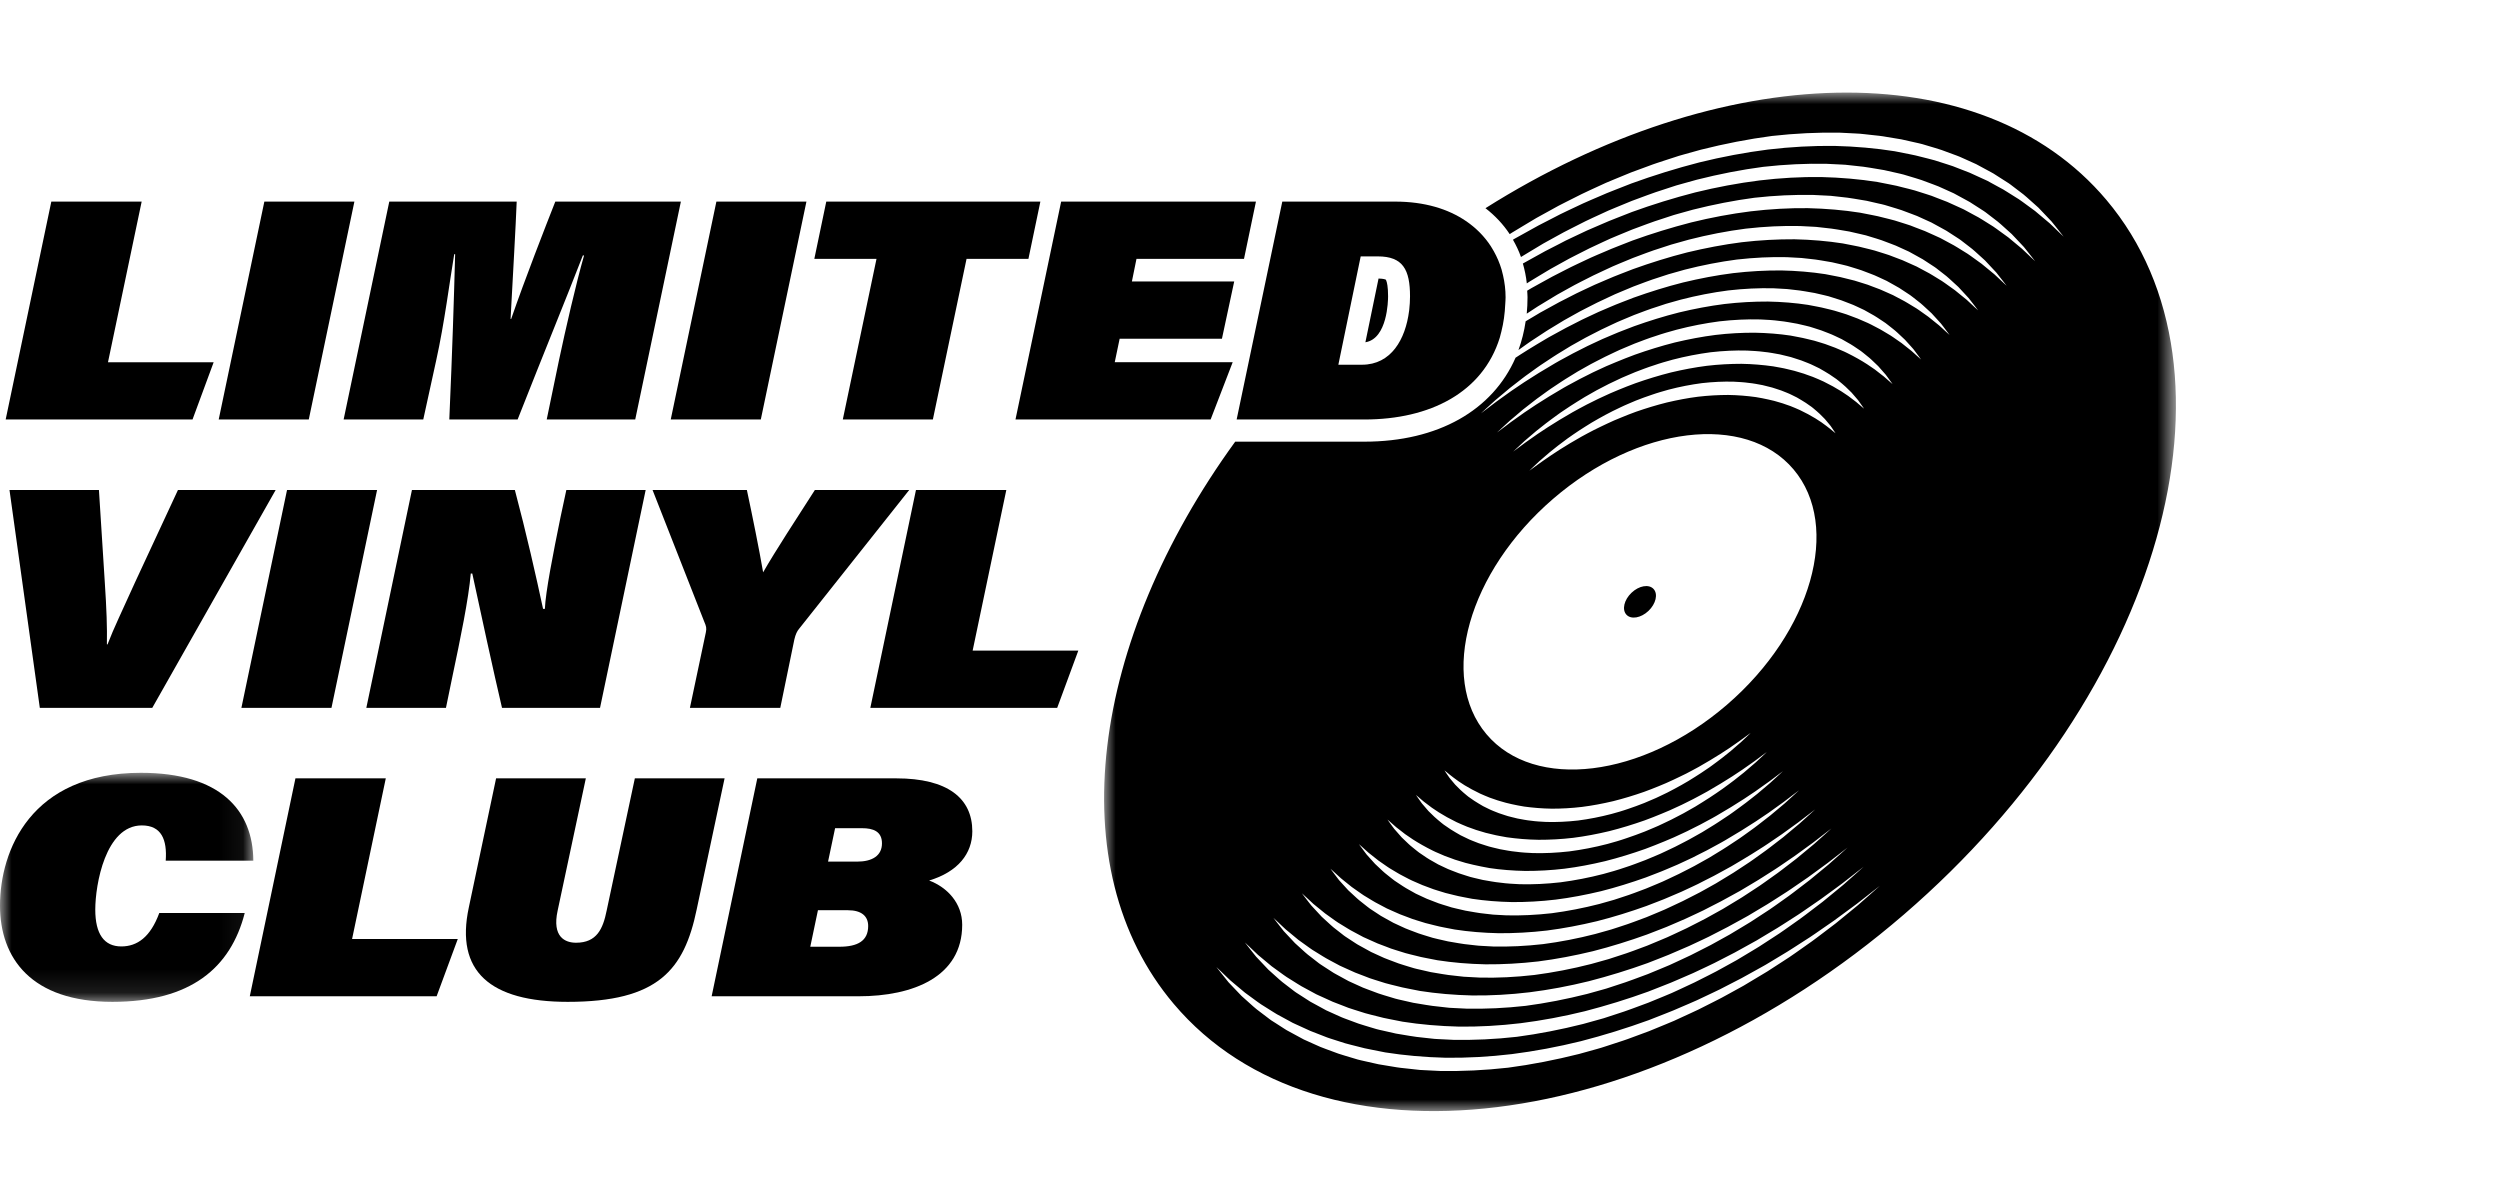 <?xml version="1.0" encoding="UTF-8"?>
<svg width="108px" height="52px" viewBox="0 0 108 52" version="1.1" xmlns="http://www.w3.org/2000/svg" xmlns:xlink="http://www.w3.org/1999/xlink">
    <title>logo_limited_vinyl_club</title>
    <defs>
        <polygon id="path-1" points="-9.04385215e-17 3.65553672e-16 46.303 3.65553672e-16 46.303 44 -9.04385215e-17 44"></polygon>
        <polygon id="path-3" points="0 -9.1388418e-17 10.944 -9.1388418e-17 10.944 9.895 0 9.895"></polygon>
    </defs>
    <g id="logo_limited_vinyl_club" stroke="none" stroke-width="1" fill="none" fill-rule="evenodd">
        <g id="lvc_b" transform="translate(0, 4)">
            <path d="M71.213,22.392 C71.536,22.085 71.635,21.66 71.433,21.443 C71.232,21.226 70.806,21.299 70.483,21.606 C70.159,21.913 70.06,22.338 70.262,22.555 C70.464,22.772 70.889,22.699 71.213,22.392" id="Fill-1" fill="#000000" fill-rule="nonzero"></path>
            <g id="Fill-3-Clipped" transform="translate(47.697, 0)">
                <mask id="mask-2" fill="white">
                    <use xlink:href="#path-1"></use>
                </mask>
                <g id="path-53"></g>
                <path d="M35.152,11.405 C35.107,11.364 35.05,11.313 34.984,11.254 C34.95,11.224 34.914,11.192 34.877,11.158 C34.836,11.126 34.793,11.092 34.748,11.056 C34.658,10.985 34.559,10.906 34.45,10.82 C34.334,10.742 34.212,10.655 34.08,10.563 C34.016,10.515 33.942,10.474 33.868,10.429 C33.794,10.385 33.718,10.34 33.64,10.293 C33.563,10.245 33.48,10.201 33.394,10.157 C33.308,10.112 33.221,10.067 33.132,10.02 C33.045,9.97 32.945,9.935 32.849,9.89 C32.752,9.848 32.653,9.804 32.552,9.761 C32.448,9.722 32.342,9.682 32.234,9.642 C32.18,9.622 32.126,9.601 32.071,9.581 C32.017,9.561 31.958,9.545 31.901,9.527 C31.787,9.492 31.67,9.456 31.552,9.421 C31.433,9.387 31.307,9.36 31.182,9.329 C31.12,9.314 31.058,9.299 30.994,9.284 C30.931,9.269 30.865,9.259 30.8,9.245 C30.67,9.22 30.538,9.195 30.406,9.17 C29.863,9.086 29.283,9.039 28.679,9.027 C28.071,9.025 27.439,9.058 26.795,9.134 C26.148,9.216 25.491,9.341 24.838,9.498 C24.183,9.663 23.534,9.866 22.905,10.09 C22.747,10.151 22.591,10.211 22.437,10.27 C22.281,10.327 22.129,10.392 21.978,10.456 C21.826,10.521 21.676,10.581 21.528,10.647 C21.381,10.716 21.235,10.783 21.092,10.85 C21.02,10.884 20.948,10.916 20.878,10.951 C20.807,10.987 20.737,11.023 20.667,11.058 C20.529,11.128 20.392,11.199 20.257,11.266 C20.123,11.338 19.992,11.41 19.863,11.48 C19.734,11.552 19.605,11.616 19.483,11.691 C18.99,11.977 18.542,12.255 18.149,12.512 C17.954,12.644 17.772,12.77 17.601,12.882 C17.434,13.002 17.281,13.112 17.142,13.211 C17.073,13.261 17.007,13.308 16.945,13.353 C16.884,13.399 16.827,13.442 16.774,13.482 C16.668,13.563 16.578,13.631 16.505,13.687 C16.358,13.798 16.279,13.857 16.279,13.857 C16.279,13.857 16.351,13.791 16.487,13.666 C16.555,13.604 16.64,13.527 16.739,13.436 C16.789,13.391 16.842,13.342 16.9,13.291 C16.959,13.241 17.022,13.189 17.088,13.133 C17.22,13.022 17.367,12.899 17.528,12.764 C17.691,12.635 17.871,12.498 18.061,12.35 C18.156,12.274 18.258,12.203 18.362,12.128 C18.465,12.053 18.572,11.976 18.682,11.897 C18.792,11.816 18.907,11.741 19.025,11.663 C19.142,11.585 19.264,11.505 19.387,11.424 C19.509,11.34 19.639,11.267 19.769,11.185 C19.899,11.105 20.033,11.024 20.168,10.941 C20.306,10.864 20.445,10.786 20.587,10.706 C20.658,10.667 20.729,10.627 20.801,10.587 C20.874,10.547 20.947,10.512 21.021,10.473 C21.168,10.397 21.318,10.321 21.47,10.243 C21.621,10.168 21.777,10.098 21.933,10.024 C22.011,9.988 22.09,9.951 22.169,9.914 C22.248,9.878 22.328,9.846 22.408,9.812 C22.569,9.745 22.731,9.677 22.894,9.609 C23.221,9.488 23.555,9.354 23.892,9.251 L24.146,9.167 L24.273,9.125 L24.4,9.089 C24.57,9.041 24.741,8.993 24.912,8.945 C25.596,8.768 26.284,8.635 26.961,8.547 C27.634,8.47 28.293,8.438 28.922,8.454 C29.078,8.463 29.233,8.471 29.386,8.48 L29.502,8.487 L29.614,8.499 C29.688,8.508 29.762,8.516 29.836,8.525 C30.135,8.552 30.414,8.612 30.694,8.657 C30.829,8.689 30.964,8.72 31.097,8.75 C31.163,8.766 31.23,8.779 31.294,8.798 C31.357,8.818 31.419,8.838 31.482,8.857 C31.606,8.896 31.731,8.932 31.85,8.974 C31.967,9.019 32.082,9.063 32.196,9.107 C32.253,9.128 32.311,9.148 32.365,9.173 C32.418,9.197 32.472,9.222 32.525,9.246 C32.63,9.296 32.734,9.344 32.836,9.392 C32.932,9.446 33.028,9.499 33.12,9.552 C33.212,9.606 33.308,9.652 33.39,9.711 C33.474,9.767 33.557,9.822 33.638,9.875 C33.719,9.928 33.798,9.98 33.867,10.04 C33.938,10.096 34.008,10.152 34.076,10.205 C34.142,10.26 34.21,10.31 34.267,10.367 C34.385,10.477 34.496,10.579 34.596,10.676 C34.689,10.779 34.775,10.874 34.853,10.96 C34.891,11.003 34.927,11.044 34.961,11.082 C34.992,11.123 35.021,11.161 35.048,11.197 C35.101,11.268 35.146,11.329 35.183,11.378 C35.256,11.478 35.294,11.531 35.294,11.531 C35.294,11.531 35.245,11.487 35.152,11.405 M33.933,12.482 C33.891,12.445 33.84,12.4 33.779,12.347 C33.749,12.321 33.716,12.292 33.682,12.262 C33.645,12.233 33.606,12.203 33.565,12.172 C33.484,12.108 33.394,12.038 33.296,11.962 C33.19,11.893 33.08,11.815 32.961,11.734 C32.717,11.576 32.43,11.413 32.105,11.252 C32.027,11.207 31.937,11.176 31.851,11.136 C31.763,11.099 31.674,11.061 31.583,11.022 C31.489,10.987 31.393,10.952 31.296,10.916 C31.248,10.898 31.199,10.88 31.15,10.862 C31.102,10.844 31.049,10.83 30.997,10.814 C30.894,10.783 30.79,10.751 30.683,10.719 C30.576,10.69 30.463,10.666 30.352,10.639 C30.24,10.612 30.126,10.585 30.008,10.565 C29.891,10.543 29.773,10.52 29.653,10.497 C29.167,10.424 28.646,10.383 28.105,10.373 C27.56,10.371 26.994,10.4 26.415,10.469 C25.836,10.542 25.246,10.655 24.661,10.794 C24.075,10.942 23.493,11.123 22.929,11.323 C22.647,11.433 22.369,11.532 22.098,11.65 C21.962,11.707 21.827,11.761 21.694,11.82 C21.562,11.881 21.431,11.941 21.302,12.001 C21.238,12.031 21.174,12.059 21.11,12.091 C21.047,12.123 20.984,12.155 20.922,12.186 C20.797,12.25 20.674,12.312 20.553,12.372 C20.433,12.437 20.315,12.5 20.199,12.563 C20.083,12.627 19.968,12.684 19.858,12.75 C19.416,13.006 19.013,13.254 18.658,13.484 C18.483,13.602 18.319,13.713 18.165,13.814 C18.015,13.92 17.877,14.019 17.753,14.107 C17.69,14.152 17.631,14.194 17.575,14.233 C17.52,14.275 17.469,14.313 17.422,14.349 C17.326,14.421 17.244,14.482 17.178,14.532 C17.045,14.631 16.975,14.684 16.975,14.684 C16.975,14.684 17.04,14.623 17.162,14.51 C17.223,14.454 17.299,14.384 17.387,14.303 C17.432,14.262 17.48,14.217 17.531,14.171 C17.584,14.127 17.641,14.079 17.7,14.029 C17.819,13.928 17.951,13.816 18.094,13.694 C18.241,13.578 18.402,13.454 18.574,13.32 C18.658,13.252 18.75,13.187 18.843,13.12 C18.936,13.052 19.032,12.982 19.131,12.911 C19.228,12.838 19.332,12.77 19.438,12.7 C19.544,12.629 19.652,12.557 19.764,12.483 C19.874,12.407 19.99,12.341 20.107,12.267 C20.225,12.195 20.344,12.121 20.466,12.046 C20.589,11.975 20.715,11.906 20.842,11.834 C20.907,11.799 20.971,11.763 21.035,11.726 C21.101,11.691 21.167,11.658 21.233,11.623 C21.366,11.555 21.501,11.485 21.637,11.416 C21.774,11.347 21.913,11.284 22.054,11.217 C22.125,11.184 22.195,11.151 22.266,11.118 C22.338,11.085 22.41,11.056 22.482,11.026 C22.626,10.965 22.773,10.904 22.92,10.842 C23.214,10.732 23.515,10.612 23.818,10.518 C23.97,10.47 24.123,10.413 24.276,10.372 C24.429,10.328 24.583,10.285 24.737,10.242 C25.353,10.081 25.973,9.962 26.582,9.882 C27.188,9.813 27.782,9.785 28.349,9.8 C28.488,9.807 28.628,9.815 28.766,9.823 C28.906,9.828 29.037,9.851 29.171,9.864 C29.44,9.89 29.691,9.943 29.943,9.985 C30.065,10.013 30.186,10.041 30.305,10.069 C30.365,10.084 30.425,10.096 30.482,10.113 C30.539,10.131 30.595,10.149 30.651,10.166 C30.763,10.202 30.875,10.235 30.982,10.273 C31.087,10.314 31.19,10.354 31.293,10.393 C31.344,10.414 31.396,10.431 31.444,10.454 C31.492,10.476 31.54,10.498 31.588,10.52 C31.682,10.565 31.775,10.609 31.867,10.652 C31.953,10.702 32.039,10.75 32.122,10.798 C32.204,10.847 32.29,10.889 32.364,10.942 C32.439,10.993 32.513,11.043 32.586,11.091 C32.658,11.139 32.729,11.186 32.791,11.24 C32.855,11.292 32.917,11.342 32.977,11.391 C33.037,11.44 33.097,11.486 33.148,11.537 C33.253,11.637 33.353,11.729 33.442,11.818 C33.525,11.911 33.601,11.998 33.669,12.076 C33.703,12.114 33.736,12.151 33.766,12.186 C33.794,12.223 33.819,12.257 33.843,12.29 C33.891,12.355 33.93,12.41 33.963,12.455 C34.027,12.545 34.062,12.593 34.062,12.593 C34.062,12.593 34.017,12.554 33.933,12.482 M33.192,34.552 C33.087,34.645 32.959,34.758 32.807,34.892 C32.731,34.959 32.65,35.032 32.562,35.107 C32.473,35.18 32.378,35.258 32.277,35.341 C32.076,35.506 31.852,35.688 31.609,35.887 C31.359,36.076 31.09,36.281 30.801,36.5 C30.658,36.612 30.504,36.717 30.347,36.828 C30.191,36.938 30.029,37.052 29.864,37.169 C29.781,37.227 29.697,37.289 29.611,37.344 C29.524,37.4 29.436,37.458 29.347,37.516 C29.17,37.631 28.987,37.749 28.802,37.869 C28.755,37.899 28.709,37.93 28.662,37.96 C28.614,37.989 28.566,38.018 28.518,38.047 C28.422,38.104 28.324,38.163 28.226,38.222 C28.03,38.34 27.83,38.46 27.626,38.582 C27.42,38.696 27.21,38.811 26.997,38.929 C26.891,38.987 26.783,39.046 26.675,39.105 C26.566,39.165 26.456,39.217 26.345,39.274 C26.124,39.386 25.899,39.499 25.672,39.614 C25.443,39.725 25.211,39.827 24.977,39.936 C24.86,39.99 24.742,40.045 24.624,40.099 C24.505,40.153 24.385,40.199 24.265,40.249 C24.025,40.348 23.781,40.448 23.537,40.548 C23.292,40.638 23.045,40.73 22.796,40.822 C22.671,40.866 22.546,40.918 22.42,40.956 C22.295,40.997 22.17,41.038 22.044,41.079 C21.918,41.12 21.791,41.162 21.664,41.203 L21.474,41.264 L21.283,41.319 C21.03,41.389 20.774,41.46 20.517,41.532 C19.496,41.789 18.466,41.991 17.453,42.124 C16.447,42.237 15.461,42.283 14.516,42.266 C14.283,42.254 14.052,42.242 13.821,42.231 L13.648,42.222 L13.481,42.204 C13.369,42.192 13.257,42.179 13.147,42.167 C13.035,42.155 12.925,42.143 12.814,42.131 C12.703,42.121 12.599,42.098 12.491,42.082 C12.278,42.047 12.067,42.012 11.857,41.977 C11.654,41.931 11.452,41.886 11.252,41.841 C11.154,41.817 11.052,41.799 10.956,41.771 C10.862,41.743 10.767,41.714 10.672,41.686 C10.486,41.628 10.297,41.577 10.118,41.516 C9.941,41.451 9.767,41.386 9.595,41.323 C9.51,41.29 9.422,41.261 9.341,41.226 C9.259,41.19 9.179,41.154 9.099,41.118 C8.94,41.046 8.783,40.975 8.628,40.906 C8.482,40.827 8.337,40.749 8.196,40.672 C8.125,40.634 8.055,40.596 7.986,40.558 C7.952,40.54 7.917,40.521 7.883,40.502 C7.851,40.482 7.818,40.461 7.786,40.441 C7.658,40.358 7.532,40.278 7.41,40.199 C7.348,40.16 7.287,40.121 7.227,40.083 C7.167,40.045 7.115,39.999 7.059,39.958 C6.95,39.876 6.844,39.795 6.74,39.716 C6.638,39.637 6.534,39.563 6.446,39.48 C6.265,39.318 6.096,39.167 5.94,39.027 C5.796,38.876 5.663,38.737 5.543,38.611 C5.484,38.548 5.428,38.489 5.374,38.433 C5.325,38.374 5.281,38.317 5.239,38.265 C5.155,38.16 5.083,38.071 5.026,37.998 C4.911,37.853 4.85,37.775 4.85,37.775 C4.85,37.775 4.922,37.843 5.056,37.971 C5.123,38.036 5.205,38.115 5.302,38.208 C5.351,38.254 5.403,38.304 5.459,38.357 C5.518,38.407 5.581,38.46 5.646,38.515 C5.779,38.626 5.926,38.749 6.085,38.883 C6.255,39.006 6.437,39.141 6.633,39.284 C6.728,39.358 6.838,39.423 6.947,39.492 C7.057,39.561 7.17,39.632 7.286,39.705 C7.344,39.741 7.401,39.78 7.463,39.814 C7.526,39.848 7.589,39.882 7.653,39.917 C7.78,39.987 7.911,40.057 8.044,40.13 C8.077,40.149 8.11,40.167 8.144,40.185 C8.179,40.201 8.215,40.218 8.25,40.234 C8.322,40.267 8.394,40.3 8.467,40.333 C8.612,40.4 8.761,40.468 8.911,40.536 C9.068,40.597 9.227,40.659 9.389,40.722 C9.47,40.754 9.551,40.786 9.633,40.817 C9.715,40.849 9.804,40.873 9.89,40.902 C10.062,40.957 10.238,41.013 10.415,41.07 C10.595,41.122 10.784,41.164 10.971,41.213 C11.066,41.237 11.16,41.261 11.255,41.285 C11.35,41.308 11.451,41.325 11.549,41.345 C11.746,41.384 11.945,41.424 12.146,41.464 C12.966,41.594 13.843,41.672 14.758,41.695 C15.678,41.705 16.639,41.654 17.618,41.537 C18.6,41.413 19.599,41.225 20.591,40.981 C21.586,40.724 22.571,40.419 23.527,40.071 C23.765,39.977 24.002,39.884 24.237,39.792 C24.353,39.745 24.471,39.702 24.586,39.653 C24.702,39.603 24.818,39.553 24.932,39.504 C25.161,39.405 25.389,39.311 25.613,39.209 C25.836,39.103 26.057,38.999 26.274,38.896 C26.384,38.844 26.492,38.796 26.598,38.741 C26.705,38.686 26.811,38.631 26.916,38.577 C27.127,38.468 27.334,38.362 27.537,38.257 C27.739,38.145 27.938,38.035 28.133,37.927 C28.231,37.872 28.327,37.819 28.423,37.766 C28.471,37.739 28.518,37.713 28.565,37.686 C28.613,37.658 28.659,37.63 28.706,37.602 C28.891,37.49 29.072,37.381 29.25,37.274 C29.339,37.22 29.426,37.168 29.513,37.115 C29.6,37.064 29.683,37.007 29.767,36.954 C29.934,36.846 30.097,36.741 30.256,36.639 C30.414,36.537 30.569,36.441 30.714,36.337 C31.008,36.134 31.283,35.944 31.536,35.768 C31.787,35.584 32.016,35.415 32.223,35.262 C32.327,35.186 32.425,35.113 32.518,35.045 C32.609,34.974 32.694,34.907 32.773,34.846 C32.931,34.722 33.066,34.616 33.175,34.53 C33.394,34.36 33.511,34.269 33.511,34.269 C33.511,34.269 33.4,34.367 33.192,34.552 M6.275,36.896 C6.337,36.955 6.415,37.029 6.506,37.115 C6.551,37.158 6.6,37.204 6.652,37.254 C6.708,37.299 6.766,37.348 6.828,37.4 C6.952,37.503 7.089,37.618 7.238,37.742 C7.397,37.857 7.568,37.981 7.751,38.114 C7.84,38.183 7.942,38.243 8.045,38.307 C8.147,38.372 8.253,38.438 8.361,38.505 C8.416,38.538 8.469,38.575 8.527,38.606 C8.585,38.638 8.644,38.67 8.704,38.702 C8.823,38.767 8.944,38.833 9.069,38.9 C9.1,38.917 9.131,38.934 9.163,38.951 C9.195,38.966 9.229,38.981 9.262,38.997 C9.329,39.027 9.396,39.058 9.464,39.088 C9.599,39.15 9.738,39.213 9.879,39.277 C10.026,39.333 10.174,39.391 10.325,39.449 C10.4,39.479 10.476,39.508 10.553,39.538 C10.629,39.567 10.712,39.589 10.792,39.616 C10.953,39.667 11.117,39.719 11.283,39.771 C11.45,39.82 11.627,39.859 11.801,39.904 C11.889,39.926 11.977,39.948 12.066,39.971 C12.155,39.992 12.248,40.008 12.339,40.027 C12.524,40.063 12.709,40.1 12.897,40.137 C13.661,40.258 14.479,40.329 15.332,40.35 C16.189,40.36 17.084,40.311 17.997,40.202 C18.911,40.087 19.841,39.913 20.767,39.685 C21.693,39.445 22.61,39.163 23.501,38.839 C23.724,38.751 23.944,38.665 24.163,38.579 C24.272,38.536 24.381,38.496 24.489,38.45 C24.597,38.403 24.704,38.357 24.811,38.312 C25.025,38.219 25.237,38.132 25.446,38.037 C25.654,37.939 25.859,37.842 26.062,37.747 C26.163,37.698 26.265,37.653 26.364,37.602 C26.464,37.551 26.562,37.5 26.66,37.45 C26.856,37.349 27.049,37.249 27.239,37.152 C27.428,37.048 27.612,36.946 27.795,36.845 C27.885,36.795 27.975,36.745 28.065,36.695 C28.109,36.671 28.154,36.646 28.198,36.622 C28.242,36.595 28.285,36.569 28.328,36.543 C28.501,36.44 28.67,36.338 28.836,36.238 C28.918,36.189 29.001,36.14 29.081,36.091 C29.163,36.043 29.24,35.99 29.319,35.941 C29.475,35.84 29.627,35.743 29.774,35.649 C29.922,35.553 30.067,35.464 30.202,35.367 C30.476,35.178 30.732,35.002 30.969,34.838 C31.203,34.666 31.417,34.509 31.611,34.368 C31.708,34.297 31.799,34.229 31.886,34.165 C31.97,34.1 32.05,34.038 32.124,33.98 C32.272,33.864 32.397,33.767 32.499,33.687 C32.704,33.528 32.813,33.443 32.813,33.443 C32.813,33.443 32.71,33.535 32.516,33.709 C32.419,33.795 32.299,33.901 32.158,34.026 C32.087,34.089 32.012,34.157 31.931,34.227 C31.847,34.297 31.758,34.369 31.665,34.446 C31.477,34.6 31.269,34.771 31.042,34.957 C30.81,35.133 30.558,35.325 30.289,35.53 C30.155,35.635 30.012,35.733 29.866,35.837 C29.719,35.94 29.569,36.046 29.415,36.156 C29.337,36.21 29.259,36.268 29.178,36.32 C29.098,36.373 29.016,36.426 28.933,36.48 C28.767,36.588 28.597,36.698 28.424,36.811 C28.38,36.839 28.337,36.867 28.293,36.896 C28.249,36.923 28.204,36.95 28.16,36.977 C28.07,37.031 27.979,37.086 27.888,37.141 C27.704,37.251 27.517,37.364 27.327,37.478 C27.135,37.584 26.939,37.692 26.74,37.802 C26.641,37.857 26.541,37.912 26.44,37.967 C26.339,38.022 26.235,38.072 26.132,38.125 C25.925,38.229 25.715,38.335 25.504,38.442 C25.291,38.546 25.074,38.642 24.855,38.745 C24.746,38.795 24.636,38.846 24.525,38.897 C24.414,38.946 24.303,38.99 24.191,39.037 C23.966,39.129 23.739,39.222 23.511,39.316 C23.054,39.482 22.587,39.668 22.117,39.813 C21.999,39.851 21.881,39.89 21.762,39.929 L21.585,39.987 L21.407,40.037 C21.169,40.103 20.931,40.17 20.692,40.236 C19.738,40.477 18.776,40.665 17.831,40.79 C16.89,40.896 15.971,40.938 15.089,40.921 C14.872,40.91 14.655,40.9 14.439,40.889 L14.279,40.88 L14.122,40.863 C14.018,40.851 13.914,40.84 13.81,40.829 C13.39,40.793 13,40.712 12.607,40.65 C12.418,40.607 12.229,40.565 12.043,40.522 C11.951,40.5 11.855,40.483 11.767,40.457 C11.678,40.43 11.59,40.404 11.502,40.378 C11.328,40.323 11.152,40.275 10.985,40.218 C10.82,40.156 10.657,40.097 10.497,40.037 C10.418,40.006 10.336,39.98 10.26,39.946 C10.184,39.912 10.109,39.878 10.035,39.845 C9.886,39.778 9.74,39.712 9.596,39.647 C9.459,39.572 9.325,39.499 9.193,39.427 C9.128,39.391 9.062,39.356 8.998,39.321 C8.966,39.303 8.934,39.285 8.902,39.268 C8.872,39.248 8.842,39.229 8.812,39.21 C8.692,39.133 8.575,39.057 8.461,38.984 C8.403,38.947 8.347,38.911 8.291,38.875 C8.235,38.84 8.187,38.797 8.135,38.759 C8.033,38.681 7.934,38.605 7.838,38.531 C7.743,38.457 7.646,38.388 7.565,38.31 C7.397,38.159 7.239,38.017 7.093,37.886 C6.959,37.745 6.837,37.614 6.725,37.496 C6.67,37.438 6.618,37.382 6.568,37.33 C6.521,37.274 6.481,37.22 6.441,37.172 C6.364,37.074 6.298,36.99 6.244,36.922 C6.139,36.786 6.082,36.714 6.082,36.714 C6.082,36.714 6.149,36.777 6.275,36.896 M7.494,35.819 C7.553,35.874 7.625,35.942 7.709,36.022 C7.752,36.061 7.797,36.104 7.846,36.15 C7.898,36.193 7.953,36.238 8.01,36.285 C8.125,36.381 8.254,36.486 8.392,36.601 C8.54,36.707 8.699,36.821 8.869,36.944 C8.951,37.008 9.047,37.063 9.142,37.122 C9.238,37.182 9.336,37.242 9.437,37.305 C9.536,37.369 9.644,37.427 9.755,37.487 C9.866,37.546 9.979,37.608 10.095,37.669 C10.124,37.685 10.153,37.7 10.182,37.716 C10.212,37.73 10.243,37.744 10.274,37.758 C10.336,37.786 10.398,37.814 10.462,37.843 C10.588,37.9 10.716,37.958 10.847,38.016 C10.983,38.068 11.121,38.121 11.262,38.175 C11.331,38.201 11.402,38.229 11.473,38.257 C11.544,38.284 11.62,38.304 11.695,38.329 C11.844,38.376 11.996,38.424 12.15,38.472 C12.306,38.517 12.469,38.553 12.631,38.594 C12.712,38.615 12.794,38.635 12.877,38.655 C12.959,38.676 13.046,38.69 13.131,38.707 C13.301,38.741 13.473,38.775 13.647,38.809 C14.356,38.92 15.114,38.986 15.904,39.004 C16.7,39.013 17.529,38.968 18.374,38.867 C19.222,38.761 20.084,38.599 20.941,38.388 C21.8,38.166 22.65,37.905 23.476,37.606 C23.682,37.525 23.886,37.445 24.089,37.366 C24.19,37.326 24.291,37.288 24.391,37.246 C24.491,37.203 24.59,37.161 24.689,37.118 C24.888,37.032 25.084,36.952 25.278,36.864 C25.471,36.774 25.661,36.684 25.85,36.596 C25.943,36.551 26.037,36.509 26.13,36.462 C26.222,36.415 26.313,36.368 26.404,36.321 C26.586,36.228 26.765,36.136 26.941,36.045 C27.116,35.95 27.288,35.855 27.456,35.762 C27.54,35.716 27.624,35.669 27.707,35.624 C27.748,35.601 27.79,35.578 27.831,35.555 C27.871,35.531 27.911,35.507 27.951,35.483 C28.111,35.387 28.269,35.293 28.422,35.201 C28.499,35.155 28.575,35.109 28.65,35.065 C28.725,35.02 28.797,34.971 28.87,34.926 C29.015,34.833 29.156,34.744 29.293,34.655 C29.43,34.567 29.564,34.484 29.69,34.395 C29.945,34.221 30.183,34.058 30.403,33.906 C30.619,33.748 30.818,33.602 30.998,33.471 C31.088,33.405 31.174,33.343 31.254,33.284 C31.332,33.223 31.406,33.166 31.475,33.113 C31.612,33.006 31.73,32.915 31.824,32.842 C32.014,32.695 32.116,32.616 32.116,32.616 C32.116,32.616 32.02,32.702 31.841,32.863 C31.751,32.944 31.64,33.043 31.509,33.159 C31.444,33.217 31.374,33.28 31.298,33.346 C31.221,33.41 31.139,33.477 31.052,33.549 C30.878,33.693 30.685,33.852 30.475,34.024 C30.261,34.19 30.026,34.368 29.776,34.558 C29.653,34.655 29.52,34.747 29.385,34.843 C29.249,34.94 29.109,35.039 28.966,35.141 C28.893,35.19 28.822,35.245 28.747,35.293 C28.671,35.342 28.596,35.392 28.519,35.442 C28.365,35.542 28.208,35.645 28.047,35.75 C28.006,35.777 27.966,35.803 27.926,35.829 C27.884,35.854 27.843,35.879 27.801,35.905 C27.718,35.955 27.633,36.006 27.549,36.057 C27.379,36.159 27.205,36.264 27.029,36.37 C26.85,36.469 26.668,36.57 26.484,36.672 C26.392,36.723 26.299,36.774 26.205,36.826 C26.111,36.877 26.015,36.923 25.919,36.972 C25.727,37.07 25.533,37.168 25.336,37.268 C25.138,37.365 24.937,37.454 24.734,37.549 C24.632,37.597 24.53,37.644 24.427,37.691 C24.324,37.738 24.221,37.777 24.116,37.821 C23.907,37.908 23.697,37.995 23.486,38.082 C23.06,38.236 22.627,38.409 22.19,38.544 C22.08,38.58 21.971,38.616 21.861,38.652 L21.696,38.706 L21.531,38.753 C21.31,38.814 21.089,38.875 20.867,38.938 C19.98,39.162 19.086,39.337 18.208,39.453 C17.335,39.551 16.48,39.59 15.661,39.574 C15.46,39.564 15.259,39.554 15.058,39.544 L14.909,39.536 L14.763,39.52 C14.667,39.509 14.571,39.498 14.474,39.487 C14.084,39.453 13.722,39.378 13.357,39.321 C13.181,39.281 13.007,39.241 12.833,39.202 C12.748,39.181 12.66,39.165 12.577,39.14 C12.495,39.116 12.413,39.091 12.332,39.066 C12.17,39.016 12.007,38.971 11.852,38.917 C11.699,38.86 11.548,38.804 11.399,38.748 C11.326,38.72 11.25,38.695 11.18,38.664 C11.109,38.632 11.04,38.601 10.97,38.569 C10.833,38.507 10.697,38.445 10.563,38.384 C10.437,38.315 10.312,38.247 10.19,38.18 C10.129,38.147 10.069,38.113 10.009,38.081 C9.98,38.064 9.95,38.048 9.92,38.031 C9.892,38.013 9.864,37.995 9.836,37.977 C9.726,37.906 9.617,37.836 9.511,37.767 C9.459,37.733 9.406,37.699 9.355,37.665 C9.302,37.633 9.257,37.593 9.209,37.557 C9.116,37.485 9.024,37.413 8.935,37.344 C8.846,37.275 8.758,37.211 8.682,37.139 C8.526,36.997 8.381,36.865 8.246,36.743 C8.122,36.611 8.009,36.489 7.906,36.38 C7.855,36.325 7.807,36.273 7.761,36.225 C7.718,36.175 7.681,36.125 7.646,36.079 C7.574,35.988 7.513,35.909 7.464,35.846 C7.366,35.719 7.314,35.651 7.314,35.651 C7.314,35.651 7.376,35.71 7.494,35.819 M8.713,34.744 C8.767,34.794 8.834,34.856 8.913,34.929 C8.952,34.965 8.994,35.005 9.039,35.047 C9.087,35.086 9.138,35.127 9.191,35.171 C9.299,35.258 9.417,35.355 9.546,35.459 C9.684,35.555 9.83,35.662 9.987,35.775 C10.063,35.833 10.152,35.883 10.24,35.938 C10.328,35.992 10.419,36.047 10.512,36.105 C10.604,36.164 10.704,36.217 10.806,36.271 C10.908,36.326 11.013,36.382 11.12,36.439 C11.147,36.453 11.173,36.468 11.2,36.482 C11.229,36.495 11.257,36.508 11.286,36.52 C11.342,36.546 11.401,36.572 11.459,36.598 C11.576,36.65 11.694,36.703 11.815,36.757 C11.941,36.804 12.068,36.853 12.198,36.902 C12.261,36.927 12.327,36.952 12.392,36.977 C12.458,37.002 12.528,37.021 12.597,37.043 C12.735,37.086 12.875,37.13 13.017,37.174 C13.16,37.215 13.311,37.248 13.461,37.286 C13.536,37.305 13.611,37.323 13.687,37.342 C13.764,37.36 13.843,37.373 13.921,37.389 C14.078,37.42 14.237,37.451 14.397,37.482 C15.051,37.584 15.749,37.644 16.478,37.659 C17.212,37.664 17.974,37.624 18.752,37.534 C19.533,37.434 20.327,37.283 21.116,37.092 C21.906,36.891 22.69,36.645 23.45,36.372 C23.64,36.299 23.828,36.226 24.015,36.153 C24.108,36.116 24.201,36.083 24.294,36.044 C24.386,36.004 24.477,35.965 24.568,35.927 C24.751,35.848 24.932,35.774 25.11,35.693 C25.288,35.61 25.464,35.528 25.637,35.447 C25.724,35.405 25.811,35.367 25.896,35.324 C25.98,35.281 26.064,35.237 26.148,35.194 C26.316,35.109 26.481,35.024 26.643,34.941 C26.804,34.853 26.963,34.766 27.118,34.681 C27.196,34.638 27.273,34.596 27.349,34.554 C27.388,34.533 27.426,34.512 27.464,34.491 C27.5,34.469 27.538,34.447 27.575,34.425 C27.723,34.336 27.867,34.25 28.009,34.166 C28.08,34.124 28.151,34.081 28.219,34.04 C28.289,33.999 28.355,33.954 28.422,33.913 C28.556,33.828 28.686,33.745 28.812,33.665 C28.939,33.583 29.063,33.508 29.179,33.426 C29.413,33.266 29.632,33.114 29.837,32.976 C30.037,32.831 30.221,32.697 30.386,32.576 C30.47,32.516 30.549,32.458 30.622,32.405 C30.695,32.349 30.763,32.296 30.827,32.247 C30.954,32.149 31.062,32.066 31.149,31.998 C31.326,31.863 31.419,31.791 31.419,31.791 C31.419,31.791 31.331,31.87 31.166,32.02 C31.083,32.094 30.981,32.186 30.861,32.293 C30.801,32.346 30.737,32.405 30.667,32.466 C30.596,32.525 30.52,32.588 30.44,32.654 C30.28,32.787 30.103,32.934 29.909,33.094 C29.712,33.248 29.496,33.412 29.266,33.588 C29.152,33.678 29.029,33.763 28.904,33.852 C28.779,33.941 28.65,34.033 28.518,34.127 C28.387,34.224 28.248,34.314 28.106,34.406 C27.964,34.499 27.819,34.595 27.671,34.691 C27.633,34.716 27.596,34.74 27.559,34.764 C27.521,34.788 27.483,34.811 27.445,34.834 C27.368,34.881 27.29,34.928 27.211,34.976 C27.054,35.071 26.895,35.168 26.732,35.266 C26.567,35.357 26.399,35.451 26.229,35.545 C26.144,35.593 26.058,35.64 25.971,35.688 C25.884,35.736 25.796,35.778 25.707,35.824 C25.53,35.914 25.351,36.005 25.169,36.098 C24.987,36.187 24.8,36.27 24.614,36.358 C24.519,36.402 24.425,36.445 24.33,36.489 C24.235,36.533 24.14,36.569 24.043,36.61 C23.85,36.691 23.656,36.771 23.46,36.853 C23.068,36.997 22.668,37.156 22.264,37.28 C22.163,37.313 22.062,37.346 21.96,37.379 L21.808,37.429 L21.656,37.472 C21.452,37.53 21.247,37.587 21.042,37.644 C20.222,37.855 19.398,38.013 18.587,38.119 C17.78,38.212 16.99,38.25 16.235,38.232 C16.049,38.222 15.863,38.213 15.679,38.202 L15.541,38.195 L15.407,38.18 C15.317,38.17 15.228,38.16 15.139,38.15 C14.78,38.118 14.445,38.048 14.108,37.995 C13.946,37.958 13.785,37.92 13.625,37.884 C13.546,37.865 13.465,37.85 13.388,37.827 C13.313,37.805 13.237,37.781 13.162,37.759 C13.013,37.711 12.862,37.67 12.72,37.62 C12.579,37.567 12.44,37.515 12.303,37.463 C12.235,37.437 12.165,37.414 12.1,37.384 C12.035,37.355 11.971,37.326 11.908,37.297 C11.781,37.239 11.656,37.182 11.533,37.125 C11.416,37.061 11.301,36.997 11.189,36.935 C11.132,36.905 11.077,36.874 11.022,36.843 C10.994,36.828 10.967,36.813 10.94,36.797 C10.914,36.781 10.888,36.764 10.863,36.748 C10.761,36.681 10.661,36.616 10.563,36.552 C10.515,36.521 10.467,36.489 10.42,36.458 C10.371,36.428 10.33,36.39 10.286,36.357 C10.199,36.29 10.115,36.225 10.034,36.161 C9.952,36.096 9.87,36.037 9.801,35.969 C9.657,35.839 9.522,35.718 9.401,35.603 C9.288,35.48 9.183,35.368 9.089,35.266 C9.042,35.215 8.998,35.167 8.956,35.122 C8.916,35.075 8.882,35.028 8.848,34.986 C8.783,34.901 8.728,34.829 8.682,34.771 C8.593,34.653 8.545,34.59 8.545,34.59 C8.545,34.59 8.604,34.644 8.713,34.744 M9.932,33.667 C9.982,33.714 10.044,33.77 10.116,33.836 C10.153,33.87 10.192,33.905 10.234,33.943 C10.277,33.978 10.324,34.017 10.373,34.056 C10.472,34.135 10.581,34.223 10.699,34.318 C10.827,34.405 10.961,34.502 11.105,34.604 C11.175,34.658 11.256,34.704 11.337,34.753 C11.418,34.802 11.502,34.853 11.587,34.905 C11.672,34.958 11.763,35.007 11.858,35.056 C11.951,35.106 12.047,35.157 12.145,35.208 C12.17,35.221 12.194,35.234 12.219,35.247 C12.245,35.259 12.271,35.271 12.298,35.282 C12.35,35.305 12.402,35.329 12.456,35.353 C12.563,35.4 12.672,35.448 12.783,35.497 C12.898,35.54 13.015,35.584 13.133,35.629 C13.192,35.651 13.251,35.674 13.312,35.697 C13.372,35.719 13.436,35.736 13.499,35.757 C13.625,35.796 13.753,35.836 13.884,35.876 C14.015,35.913 14.153,35.943 14.29,35.978 C14.359,35.994 14.428,36.011 14.498,36.028 C14.567,36.045 14.64,36.057 14.711,36.071 C14.855,36.099 15.001,36.127 15.147,36.155 C15.745,36.248 16.384,36.301 17.05,36.315 C17.721,36.318 18.418,36.283 19.13,36.199 C19.844,36.108 20.569,35.969 21.29,35.796 C22.013,35.613 22.729,35.389 23.424,35.14 C23.598,35.074 23.769,35.007 23.94,34.941 C24.026,34.907 24.111,34.877 24.195,34.841 C24.28,34.805 24.363,34.77 24.447,34.734 C24.614,34.662 24.779,34.596 24.942,34.523 C25.105,34.446 25.265,34.371 25.424,34.298 C25.503,34.26 25.582,34.225 25.66,34.186 C25.738,34.146 25.815,34.106 25.891,34.067 C26.045,33.989 26.196,33.912 26.344,33.837 C26.491,33.757 26.636,33.678 26.779,33.6 C26.85,33.561 26.92,33.523 26.99,33.484 C27.025,33.465 27.06,33.446 27.094,33.427 C27.129,33.407 27.163,33.386 27.196,33.367 C27.332,33.286 27.465,33.207 27.594,33.13 C27.724,33.054 27.851,32.978 27.973,32.9 C28.095,32.822 28.214,32.747 28.33,32.674 C28.446,32.6 28.559,32.531 28.666,32.456 C28.88,32.31 29.081,32.172 29.269,32.046 C29.452,31.914 29.62,31.793 29.773,31.682 C29.849,31.627 29.921,31.575 29.989,31.526 C30.056,31.475 30.119,31.427 30.176,31.382 C30.294,31.293 30.393,31.217 30.473,31.155 C30.634,31.032 30.72,30.966 30.72,30.966 C30.72,30.966 30.641,31.039 30.49,31.176 C30.414,31.245 30.321,31.329 30.211,31.428 C30.156,31.477 30.097,31.531 30.033,31.588 C29.969,31.642 29.899,31.699 29.826,31.76 C29.68,31.882 29.518,32.018 29.341,32.165 C29.16,32.306 28.962,32.456 28.752,32.619 C28.647,32.702 28.535,32.78 28.421,32.862 C28.306,32.944 28.189,33.028 28.068,33.115 C27.948,33.204 27.821,33.286 27.691,33.371 C27.561,33.457 27.428,33.544 27.291,33.634 C27.258,33.656 27.224,33.678 27.189,33.701 C27.154,33.723 27.12,33.743 27.084,33.765 C27.014,33.808 26.943,33.851 26.871,33.895 C26.727,33.982 26.58,34.072 26.432,34.162 C26.28,34.247 26.127,34.332 25.971,34.42 C25.893,34.462 25.814,34.506 25.735,34.551 C25.655,34.594 25.574,34.633 25.493,34.675 C25.33,34.758 25.166,34.842 24.999,34.927 C24.832,35.009 24.661,35.086 24.49,35.166 C24.404,35.207 24.317,35.247 24.23,35.287 C24.143,35.327 24.055,35.362 23.967,35.399 C23.79,35.472 23.612,35.546 23.432,35.622 C23.073,35.754 22.706,35.9 22.336,36.015 C22.243,36.045 22.15,36.075 22.057,36.106 L21.917,36.151 L21.778,36.191 C21.591,36.243 21.403,36.296 21.215,36.349 C20.463,36.543 19.707,36.689 18.963,36.786 C18.223,36.87 17.498,36.905 16.806,36.889 C16.635,36.879 16.465,36.87 16.296,36.861 L16.17,36.853 L16.047,36.84 C15.964,36.831 15.883,36.821 15.801,36.812 C15.473,36.783 15.166,36.718 14.857,36.668 C14.708,36.634 14.56,36.6 14.414,36.567 C14.342,36.549 14.267,36.535 14.197,36.514 C14.128,36.493 14.058,36.472 13.99,36.451 C13.853,36.407 13.716,36.369 13.585,36.323 C13.456,36.275 13.329,36.226 13.203,36.179 C13.141,36.154 13.077,36.133 13.018,36.106 C12.958,36.079 12.9,36.052 12.841,36.025 C12.725,35.972 12.61,35.919 12.498,35.866 C12.391,35.808 12.287,35.75 12.184,35.692 C12.133,35.664 12.082,35.635 12.032,35.607 C12.007,35.593 11.981,35.579 11.957,35.565 C11.933,35.549 11.91,35.534 11.886,35.518 C11.793,35.457 11.702,35.398 11.613,35.339 C11.523,35.281 11.436,35.225 11.359,35.159 C11.28,35.097 11.203,35.036 11.129,34.977 C11.055,34.918 10.98,34.863 10.917,34.801 C10.786,34.681 10.663,34.57 10.552,34.464 C10.449,34.351 10.354,34.247 10.268,34.153 C10.225,34.106 10.185,34.062 10.148,34.02 C10.113,33.975 10.082,33.932 10.052,33.894 C9.992,33.815 9.942,33.749 9.901,33.695 C9.82,33.586 9.778,33.528 9.778,33.528 C9.778,33.528 9.831,33.577 9.932,33.667 M11.151,32.592 C11.197,32.633 11.253,32.684 11.319,32.744 C11.353,32.773 11.389,32.805 11.427,32.84 C11.467,32.872 11.509,32.905 11.555,32.941 C11.645,33.012 11.744,33.091 11.853,33.177 C11.969,33.255 12.092,33.343 12.223,33.434 C12.287,33.482 12.361,33.523 12.435,33.568 C12.509,33.612 12.585,33.657 12.663,33.704 C12.74,33.752 12.823,33.796 12.909,33.84 C12.995,33.885 13.082,33.931 13.171,33.977 C13.258,34.027 13.358,34.062 13.454,34.107 C13.551,34.149 13.65,34.193 13.751,34.236 C13.855,34.275 13.961,34.315 14.069,34.355 C14.123,34.375 14.177,34.396 14.232,34.416 C14.286,34.436 14.345,34.452 14.402,34.47 C14.516,34.505 14.633,34.541 14.751,34.577 C14.87,34.61 14.996,34.637 15.12,34.668 C15.182,34.683 15.245,34.698 15.308,34.713 C15.372,34.728 15.437,34.738 15.503,34.752 C15.633,34.777 15.765,34.802 15.898,34.828 C16.44,34.91 17.02,34.958 17.624,34.97 C18.232,34.973 18.863,34.94 19.508,34.863 C20.154,34.782 20.812,34.656 21.465,34.5 C22.12,34.334 22.769,34.131 23.399,33.907 C23.556,33.848 23.712,33.787 23.866,33.727 C24.021,33.67 24.174,33.606 24.325,33.541 C24.476,33.476 24.627,33.416 24.775,33.35 C24.922,33.281 25.068,33.214 25.212,33.147 C25.283,33.113 25.355,33.081 25.425,33.047 C25.496,33.01 25.566,32.975 25.635,32.939 C25.774,32.869 25.911,32.799 26.046,32.732 C26.179,32.659 26.312,32.588 26.44,32.518 C26.569,32.446 26.698,32.382 26.82,32.307 C27.312,32.021 27.76,31.743 28.154,31.485 C28.349,31.353 28.531,31.228 28.702,31.116 C28.869,30.995 29.022,30.886 29.161,30.786 C29.23,30.736 29.296,30.689 29.357,30.645 C29.418,30.598 29.475,30.556 29.528,30.515 C29.634,30.435 29.725,30.366 29.798,30.31 C29.945,30.199 30.024,30.14 30.024,30.14 C30.024,30.14 29.951,30.207 29.815,30.331 C29.747,30.394 29.662,30.471 29.563,30.561 C29.513,30.606 29.46,30.656 29.402,30.707 C29.343,30.756 29.281,30.809 29.214,30.865 C29.081,30.976 28.934,31.099 28.774,31.233 C28.611,31.363 28.431,31.5 28.24,31.648 C28.145,31.724 28.044,31.795 27.94,31.87 C27.836,31.945 27.729,32.022 27.619,32.101 C27.511,32.182 27.395,32.257 27.277,32.335 C27.159,32.413 27.038,32.492 26.915,32.574 C26.792,32.658 26.663,32.731 26.533,32.813 C26.402,32.893 26.269,32.974 26.134,33.057 C25.997,33.133 25.857,33.212 25.715,33.291 C25.644,33.33 25.573,33.371 25.5,33.411 C25.428,33.45 25.355,33.486 25.281,33.525 C25.133,33.6 24.984,33.677 24.832,33.754 C24.68,33.83 24.525,33.899 24.369,33.973 C24.291,34.01 24.212,34.047 24.133,34.083 C24.054,34.12 23.974,34.151 23.894,34.185 C23.733,34.252 23.571,34.32 23.407,34.388 C23.08,34.51 22.747,34.642 22.41,34.747 C22.326,34.775 22.241,34.803 22.157,34.83 L22.029,34.872 L21.902,34.908 C21.732,34.956 21.561,35.004 21.39,35.053 C20.706,35.229 20.018,35.362 19.341,35.451 C18.669,35.527 18.009,35.559 17.38,35.543 C17.225,35.535 17.07,35.526 16.916,35.518 L16.801,35.511 L16.689,35.498 C16.615,35.489 16.541,35.481 16.466,35.473 C16.167,35.445 15.889,35.386 15.608,35.34 C15.473,35.309 15.338,35.278 15.206,35.247 C15.14,35.231 15.072,35.218 15.008,35.199 C14.945,35.18 14.883,35.16 14.821,35.14 C14.697,35.101 14.571,35.066 14.452,35.024 C14.336,34.978 14.22,34.935 14.106,34.891 C14.049,34.869 13.992,34.849 13.937,34.825 C13.884,34.8 13.831,34.775 13.777,34.751 C13.672,34.702 13.568,34.653 13.466,34.606 C13.37,34.551 13.275,34.498 13.181,34.446 C13.09,34.391 12.994,34.345 12.912,34.286 C12.828,34.23 12.746,34.176 12.664,34.122 C12.583,34.069 12.504,34.018 12.435,33.958 C12.364,33.901 12.294,33.846 12.227,33.792 C12.16,33.737 12.092,33.687 12.035,33.63 C11.917,33.52 11.805,33.419 11.706,33.321 C11.613,33.218 11.527,33.123 11.45,33.037 C11.412,32.994 11.376,32.953 11.341,32.915 C11.311,32.874 11.282,32.836 11.255,32.801 C11.202,32.729 11.157,32.668 11.12,32.619 C11.048,32.519 11.008,32.467 11.008,32.467 C11.008,32.467 11.058,32.51 11.151,32.592 M12.37,31.516 C12.411,31.553 12.463,31.597 12.523,31.651 C12.553,31.677 12.586,31.706 12.62,31.736 C12.657,31.765 12.695,31.795 12.736,31.826 C12.818,31.89 12.908,31.96 13.006,32.036 C13.112,32.104 13.222,32.183 13.341,32.264 C13.585,32.421 13.871,32.585 14.196,32.746 C14.274,32.79 14.365,32.822 14.451,32.861 C14.538,32.899 14.628,32.938 14.719,32.977 C14.813,33.011 14.908,33.046 15.005,33.081 C15.054,33.099 15.102,33.118 15.152,33.136 C15.201,33.153 15.254,33.167 15.305,33.183 C15.408,33.215 15.513,33.246 15.618,33.278 C15.726,33.307 15.839,33.331 15.95,33.359 C16.062,33.385 16.176,33.412 16.294,33.433 C16.411,33.455 16.53,33.477 16.649,33.5 C17.135,33.574 17.656,33.614 18.197,33.625 C18.743,33.626 19.308,33.597 19.886,33.528 C20.466,33.455 21.055,33.343 21.64,33.203 C22.228,33.055 22.809,32.875 23.374,32.675 C23.655,32.565 23.933,32.466 24.204,32.348 C24.34,32.29 24.475,32.236 24.608,32.177 C24.74,32.117 24.871,32.056 25,31.996 C25.064,31.966 25.129,31.938 25.192,31.906 C25.255,31.874 25.318,31.843 25.38,31.811 C25.505,31.749 25.628,31.685 25.749,31.626 C25.869,31.561 25.987,31.497 26.103,31.435 C26.219,31.371 26.335,31.314 26.444,31.247 C26.886,30.992 27.289,30.744 27.643,30.514 C27.819,30.396 27.983,30.284 28.136,30.184 C28.287,30.077 28.424,29.979 28.549,29.89 C28.612,29.846 28.671,29.804 28.727,29.764 C28.781,29.723 28.833,29.685 28.881,29.649 C28.976,29.577 29.058,29.515 29.124,29.466 C29.256,29.366 29.327,29.314 29.327,29.314 C29.327,29.314 29.263,29.374 29.141,29.487 C29.079,29.543 29.004,29.613 28.915,29.694 C28.871,29.735 28.823,29.78 28.771,29.826 C28.719,29.871 28.662,29.919 28.603,29.969 C28.484,30.069 28.352,30.181 28.209,30.302 C28.062,30.419 27.901,30.543 27.73,30.677 C27.644,30.746 27.553,30.81 27.46,30.877 C27.367,30.945 27.271,31.015 27.172,31.087 C27.075,31.16 26.97,31.228 26.865,31.298 C26.759,31.369 26.65,31.441 26.539,31.514 C26.429,31.59 26.313,31.656 26.196,31.73 C26.078,31.803 25.959,31.876 25.837,31.951 C25.714,32.022 25.588,32.091 25.46,32.163 C25.396,32.199 25.332,32.234 25.267,32.271 C25.202,32.307 25.136,32.339 25.07,32.374 C24.937,32.442 24.802,32.512 24.666,32.582 C24.529,32.65 24.39,32.713 24.249,32.78 C24.178,32.813 24.108,32.847 24.036,32.88 C23.965,32.913 23.893,32.941 23.821,32.972 C23.676,33.033 23.53,33.094 23.383,33.155 C23.089,33.265 22.788,33.385 22.485,33.48 C22.333,33.528 22.18,33.585 22.027,33.626 C21.874,33.669 21.72,33.712 21.566,33.756 C20.95,33.916 20.33,34.035 19.721,34.115 C19.114,34.184 18.52,34.213 17.954,34.198 C17.814,34.189 17.675,34.182 17.536,34.174 C17.397,34.169 17.266,34.147 17.132,34.133 C16.863,34.108 16.612,34.054 16.359,34.013 C16.238,33.984 16.117,33.956 15.998,33.928 C15.938,33.913 15.878,33.901 15.821,33.884 C15.764,33.867 15.708,33.849 15.652,33.831 C15.54,33.795 15.428,33.763 15.321,33.724 C15.216,33.684 15.112,33.644 15.01,33.604 C14.959,33.584 14.907,33.566 14.859,33.544 C14.81,33.522 14.763,33.499 14.715,33.477 C14.621,33.433 14.527,33.389 14.436,33.345 C14.349,33.296 14.264,33.248 14.181,33.2 C14.098,33.151 14.013,33.109 13.939,33.056 C13.864,33.005 13.79,32.955 13.718,32.906 C13.645,32.858 13.574,32.811 13.512,32.757 C13.448,32.706 13.386,32.655 13.326,32.607 C13.266,32.557 13.206,32.512 13.155,32.46 C13.05,32.36 12.95,32.269 12.861,32.18 C12.778,32.087 12.702,32 12.634,31.922 C12.599,31.883 12.567,31.847 12.537,31.812 C12.508,31.775 12.482,31.74 12.459,31.708 C12.412,31.643 12.372,31.587 12.339,31.543 C12.275,31.452 12.241,31.404 12.241,31.404 C12.241,31.404 12.286,31.443 12.37,31.516 M13.589,30.44 C13.626,30.471 13.672,30.511 13.726,30.558 C13.754,30.581 13.783,30.606 13.814,30.632 C13.847,30.657 13.882,30.684 13.918,30.711 C13.991,30.767 14.072,30.828 14.16,30.894 C14.254,30.954 14.353,31.023 14.46,31.094 C14.678,31.232 14.934,31.374 15.222,31.515 C15.367,31.586 15.526,31.647 15.687,31.716 C15.77,31.746 15.856,31.776 15.942,31.807 C15.985,31.823 16.028,31.838 16.072,31.854 C16.116,31.87 16.163,31.881 16.208,31.895 C16.3,31.922 16.393,31.95 16.486,31.978 C16.582,32.004 16.682,32.024 16.781,32.048 C16.976,32.1 17.19,32.13 17.4,32.171 C17.832,32.232 18.29,32.272 18.77,32.279 C19.253,32.28 19.753,32.254 20.265,32.194 C20.777,32.129 21.298,32.03 21.815,31.907 C22.334,31.776 22.849,31.618 23.348,31.442 C23.597,31.345 23.843,31.259 24.083,31.154 C24.203,31.103 24.322,31.056 24.44,31.004 C24.557,30.95 24.672,30.897 24.786,30.845 C24.844,30.819 24.901,30.794 24.957,30.766 C25.013,30.738 25.069,30.71 25.124,30.683 C25.234,30.627 25.343,30.574 25.45,30.52 C25.663,30.406 25.87,30.299 26.066,30.188 C26.459,29.963 26.817,29.745 27.131,29.543 C27.287,29.44 27.432,29.342 27.569,29.253 C27.703,29.159 27.826,29.073 27.937,28.995 C27.992,28.956 28.045,28.919 28.094,28.884 C28.143,28.848 28.189,28.813 28.232,28.782 C28.317,28.719 28.39,28.665 28.448,28.621 C28.567,28.534 28.63,28.487 28.63,28.487 C28.63,28.487 28.573,28.542 28.466,28.642 C28.412,28.693 28.345,28.755 28.267,28.828 C28.227,28.865 28.185,28.904 28.139,28.946 C28.093,28.986 28.043,29.029 27.99,29.073 C27.885,29.163 27.769,29.263 27.641,29.372 C27.512,29.476 27.37,29.587 27.218,29.707 C27.066,29.826 26.898,29.943 26.724,30.073 C26.637,30.138 26.545,30.199 26.451,30.262 C26.357,30.325 26.26,30.389 26.162,30.455 C25.965,30.585 25.755,30.711 25.539,30.846 C25.429,30.908 25.317,30.972 25.204,31.036 C25.147,31.068 25.09,31.1 25.033,31.133 C24.975,31.165 24.916,31.195 24.857,31.225 C24.739,31.287 24.619,31.348 24.498,31.411 C24.376,31.472 24.253,31.528 24.127,31.588 C24.065,31.617 24.002,31.647 23.938,31.677 C23.875,31.706 23.811,31.731 23.747,31.759 C23.618,31.813 23.488,31.868 23.357,31.923 C23.095,32.021 22.828,32.128 22.558,32.213 C22.423,32.256 22.287,32.307 22.15,32.344 C22.014,32.382 21.878,32.421 21.74,32.46 C21.192,32.603 20.64,32.709 20.098,32.78 C19.559,32.841 19.03,32.867 18.526,32.853 C18.402,32.845 18.278,32.839 18.155,32.832 C18.031,32.827 17.914,32.807 17.795,32.795 C17.555,32.773 17.332,32.726 17.109,32.687 C17.001,32.661 16.894,32.635 16.787,32.61 C16.735,32.596 16.681,32.585 16.631,32.57 C16.58,32.554 16.53,32.538 16.48,32.523 C16.381,32.491 16.282,32.462 16.186,32.428 C16.093,32.391 16.001,32.355 15.91,32.32 C15.866,32.301 15.819,32.285 15.777,32.265 C15.734,32.245 15.692,32.224 15.65,32.204 C15.566,32.164 15.484,32.124 15.403,32.085 C15.251,31.995 15.1,31.914 14.964,31.824 C14.897,31.779 14.832,31.734 14.768,31.69 C14.704,31.647 14.641,31.606 14.586,31.557 C14.476,31.462 14.364,31.379 14.272,31.29 C14.179,31.2 14.091,31.118 14.014,31.039 C13.941,30.954 13.874,30.877 13.814,30.807 C13.784,30.772 13.755,30.739 13.729,30.708 C13.705,30.675 13.683,30.644 13.662,30.615 C13.621,30.557 13.586,30.507 13.558,30.467 C13.502,30.386 13.472,30.343 13.472,30.343 C13.472,30.343 13.513,30.376 13.589,30.44 M14.808,29.364 C14.841,29.391 14.882,29.425 14.93,29.465 C14.977,29.506 15.034,29.55 15.1,29.597 C15.164,29.644 15.236,29.696 15.314,29.753 C15.397,29.805 15.483,29.864 15.577,29.925 C15.769,30.042 15.994,30.164 16.247,30.285 C16.374,30.345 16.514,30.397 16.655,30.457 C16.728,30.482 16.802,30.508 16.878,30.534 C16.953,30.561 17.029,30.588 17.111,30.609 C17.191,30.632 17.272,30.656 17.354,30.679 C17.437,30.702 17.525,30.719 17.61,30.74 C17.782,30.784 17.967,30.809 18.15,30.844 C18.527,30.895 18.926,30.929 19.343,30.935 C19.763,30.935 20.198,30.912 20.643,30.859 C21.088,30.803 21.541,30.717 21.99,30.611 C22.441,30.498 22.888,30.362 23.322,30.21 C23.539,30.127 23.753,30.052 23.962,29.962 C24.066,29.918 24.17,29.878 24.272,29.832 C24.375,29.786 24.475,29.74 24.574,29.695 C24.674,29.652 24.771,29.604 24.868,29.555 C24.964,29.508 25.059,29.461 25.153,29.416 C25.337,29.317 25.518,29.226 25.69,29.129 C26.032,28.935 26.344,28.747 26.619,28.573 C26.755,28.484 26.883,28.399 27.003,28.323 C27.12,28.241 27.228,28.167 27.324,28.1 C27.422,28.033 27.509,27.972 27.583,27.916 C27.658,27.862 27.722,27.815 27.773,27.777 C27.877,27.702 27.933,27.662 27.933,27.662 C27.933,27.662 27.883,27.71 27.791,27.799 C27.744,27.843 27.686,27.898 27.618,27.962 C27.583,27.994 27.547,28.029 27.508,28.066 C27.467,28.102 27.423,28.139 27.378,28.178 C27.287,28.258 27.185,28.346 27.075,28.441 C26.962,28.533 26.838,28.63 26.706,28.736 C26.574,28.841 26.427,28.945 26.275,29.059 C26.2,29.117 26.119,29.171 26.037,29.226 C25.955,29.281 25.871,29.338 25.785,29.396 C25.612,29.511 25.429,29.622 25.24,29.74 C25.144,29.796 25.047,29.852 24.948,29.909 C24.849,29.966 24.748,30.023 24.644,30.076 C24.541,30.13 24.436,30.185 24.33,30.24 C24.224,30.293 24.115,30.343 24.005,30.396 C23.951,30.421 23.896,30.447 23.84,30.474 C23.785,30.499 23.729,30.522 23.672,30.546 C23.56,30.594 23.446,30.642 23.332,30.691 C23.102,30.778 22.868,30.872 22.632,30.947 C22.513,30.985 22.394,31.029 22.275,31.062 C22.155,31.096 22.036,31.13 21.915,31.164 C21.435,31.29 20.952,31.384 20.476,31.446 C20.004,31.499 19.541,31.521 19.1,31.508 C18.991,31.502 18.882,31.496 18.775,31.489 C18.666,31.485 18.564,31.468 18.459,31.457 C18.25,31.437 18.054,31.395 17.859,31.36 C17.765,31.337 17.672,31.314 17.579,31.291 C17.533,31.279 17.486,31.27 17.442,31.256 C17.398,31.242 17.354,31.228 17.311,31.214 C17.224,31.186 17.137,31.16 17.054,31.129 C16.973,31.097 16.893,31.065 16.814,31.034 C16.733,31.003 16.659,30.967 16.586,30.931 C16.513,30.895 16.442,30.86 16.371,30.825 C16.239,30.745 16.107,30.673 15.99,30.594 C15.932,30.554 15.874,30.515 15.82,30.476 C15.764,30.437 15.709,30.401 15.662,30.357 C15.566,30.273 15.47,30.2 15.39,30.12 C15.31,30.041 15.234,29.968 15.168,29.898 C15.105,29.823 15.048,29.754 14.995,29.692 C14.97,29.661 14.946,29.632 14.923,29.605 C14.903,29.575 14.883,29.548 14.865,29.522 C14.831,29.471 14.801,29.427 14.776,29.391 C14.729,29.319 14.704,29.281 14.704,29.281 C14.704,29.281 14.739,29.31 14.808,29.364 M19.396,17.551 C23.06,14.392 27.712,13.823 29.785,16.279 C31.859,18.736 30.57,23.288 26.906,26.446 C23.243,29.605 18.591,30.174 16.518,27.717 C14.443,25.262 15.732,20.709 19.396,17.551 M31.599,14.717 C31.599,14.717 31.563,14.688 31.495,14.634 C31.462,14.606 31.421,14.572 31.373,14.533 C31.326,14.492 31.268,14.447 31.203,14.401 C31.138,14.354 31.067,14.302 30.989,14.244 C30.906,14.193 30.819,14.134 30.725,14.073 C30.533,13.955 30.308,13.834 30.055,13.713 C29.928,13.653 29.788,13.6 29.648,13.541 C29.575,13.516 29.5,13.49 29.425,13.464 C29.35,13.437 29.274,13.41 29.192,13.389 C29.112,13.366 29.03,13.342 28.948,13.318 C28.866,13.296 28.778,13.278 28.692,13.258 C28.521,13.214 28.335,13.189 28.152,13.154 C27.775,13.102 27.377,13.068 26.959,13.062 C26.54,13.063 26.105,13.086 25.66,13.138 C25.215,13.194 24.762,13.281 24.312,13.387 C23.862,13.499 23.415,13.636 22.98,13.787 C22.763,13.87 22.549,13.945 22.341,14.036 C22.236,14.079 22.133,14.12 22.03,14.165 C21.928,14.212 21.828,14.257 21.728,14.303 C21.629,14.346 21.531,14.394 21.435,14.442 C21.339,14.489 21.244,14.536 21.15,14.582 C20.965,14.68 20.784,14.772 20.614,14.868 C20.271,15.062 19.959,15.249 19.683,15.424 C19.547,15.513 19.42,15.598 19.301,15.675 C19.183,15.756 19.076,15.83 18.978,15.897 C18.881,15.964 18.794,16.025 18.72,16.081 C18.645,16.136 18.581,16.182 18.529,16.22 C18.426,16.295 18.37,16.335 18.37,16.335 C18.37,16.335 18.419,16.288 18.512,16.198 C18.559,16.154 18.617,16.1 18.685,16.035 C18.72,16.003 18.756,15.968 18.795,15.931 C18.836,15.896 18.879,15.859 18.925,15.819 C19.016,15.74 19.117,15.652 19.228,15.557 C19.34,15.464 19.465,15.367 19.597,15.261 C19.73,15.156 19.876,15.053 20.027,14.938 C20.103,14.88 20.184,14.827 20.266,14.771 C20.348,14.716 20.432,14.659 20.518,14.601 C20.69,14.487 20.874,14.376 21.063,14.257 C21.158,14.202 21.256,14.145 21.355,14.089 C21.454,14.031 21.555,13.974 21.659,13.921 C21.762,13.868 21.867,13.813 21.973,13.758 C22.079,13.704 22.188,13.655 22.297,13.602 C22.352,13.576 22.407,13.55 22.463,13.524 C22.518,13.498 22.574,13.476 22.63,13.451 C22.743,13.404 22.857,13.355 22.971,13.306 C23.201,13.219 23.435,13.125 23.671,13.051 C23.789,13.013 23.909,12.968 24.029,12.936 C24.148,12.902 24.268,12.867 24.388,12.833 C24.868,12.707 25.351,12.614 25.827,12.551 C26.299,12.498 26.763,12.476 27.203,12.489 C27.312,12.496 27.42,12.502 27.528,12.508 C27.637,12.512 27.739,12.53 27.844,12.541 C28.054,12.56 28.249,12.602 28.444,12.637 C28.538,12.661 28.632,12.684 28.724,12.707 C28.77,12.718 28.817,12.728 28.862,12.742 C28.905,12.755 28.949,12.77 28.993,12.784 C29.079,12.812 29.166,12.838 29.249,12.868 C29.33,12.901 29.411,12.933 29.49,12.964 C29.57,12.994 29.644,13.03 29.717,13.066 C29.789,13.102 29.861,13.137 29.931,13.172 C30.064,13.252 30.195,13.325 30.313,13.403 C30.371,13.444 30.428,13.483 30.483,13.522 C30.539,13.56 30.594,13.597 30.641,13.64 C30.737,13.725 30.833,13.798 30.913,13.877 C30.993,13.957 31.069,14.029 31.135,14.1 C31.198,14.175 31.255,14.243 31.307,14.305 C31.333,14.336 31.357,14.365 31.38,14.393 C31.4,14.422 31.419,14.45 31.437,14.476 C31.472,14.527 31.502,14.571 31.525,14.607 C31.573,14.679 31.599,14.717 31.599,14.717 M31.081,12.482 C30.936,12.411 30.776,12.35 30.616,12.281 C30.533,12.251 30.447,12.221 30.361,12.19 C30.318,12.174 30.274,12.159 30.231,12.143 C30.187,12.127 30.14,12.115 30.095,12.102 C30.003,12.075 29.91,12.047 29.816,12.019 C29.722,11.993 29.621,11.972 29.523,11.948 C29.327,11.897 29.113,11.867 28.903,11.826 C28.47,11.765 28.013,11.725 27.533,11.717 C27.05,11.717 26.55,11.743 26.039,11.803 C25.527,11.868 25.005,11.967 24.488,12.09 C23.969,12.221 23.455,12.379 22.956,12.555 C22.706,12.651 22.46,12.738 22.22,12.842 C22.1,12.893 21.981,12.941 21.863,12.993 C21.746,13.047 21.631,13.1 21.517,13.152 C21.459,13.179 21.402,13.203 21.346,13.231 C21.29,13.259 21.234,13.286 21.179,13.314 C21.069,13.369 20.96,13.423 20.853,13.476 C20.64,13.59 20.433,13.697 20.237,13.809 C19.844,14.033 19.487,14.251 19.172,14.454 C19.016,14.557 18.87,14.655 18.734,14.743 C18.6,14.838 18.477,14.923 18.366,15.002 C18.311,15.041 18.258,15.078 18.208,15.113 C18.16,15.149 18.114,15.183 18.071,15.214 C17.986,15.278 17.914,15.332 17.854,15.375 C17.736,15.462 17.673,15.509 17.673,15.509 C17.673,15.509 17.73,15.456 17.837,15.355 C17.891,15.304 17.958,15.242 18.037,15.169 C18.076,15.132 18.118,15.093 18.163,15.051 C18.21,15.011 18.26,14.969 18.312,14.924 C18.417,14.834 18.534,14.734 18.661,14.626 C18.791,14.521 18.933,14.411 19.085,14.291 C19.238,14.171 19.405,14.054 19.579,13.925 C19.666,13.859 19.758,13.798 19.852,13.735 C19.946,13.673 20.043,13.608 20.141,13.542 C20.338,13.412 20.548,13.286 20.764,13.152 C20.874,13.089 20.985,13.026 21.099,12.961 C21.155,12.929 21.213,12.897 21.27,12.864 C21.328,12.832 21.387,12.803 21.446,12.772 C21.564,12.711 21.684,12.649 21.805,12.586 C21.926,12.525 22.051,12.469 22.176,12.41 C22.238,12.38 22.301,12.351 22.364,12.321 C22.428,12.292 22.492,12.266 22.556,12.239 C22.685,12.184 22.815,12.13 22.945,12.075 C23.207,11.976 23.474,11.869 23.745,11.785 C23.879,11.741 24.016,11.691 24.152,11.654 C24.288,11.616 24.425,11.577 24.562,11.538 C25.111,11.395 25.662,11.289 26.204,11.217 C26.744,11.156 27.272,11.13 27.776,11.145 C27.901,11.152 28.024,11.159 28.148,11.166 C28.272,11.171 28.388,11.19 28.508,11.202 C28.747,11.224 28.971,11.272 29.194,11.31 C29.302,11.336 29.409,11.362 29.515,11.388 C29.567,11.401 29.621,11.412 29.672,11.427 C29.722,11.443 29.772,11.459 29.822,11.475 C29.921,11.507 30.021,11.536 30.116,11.57 C30.209,11.606 30.301,11.642 30.392,11.678 C30.437,11.697 30.483,11.712 30.526,11.733 C30.569,11.753 30.611,11.773 30.653,11.793 C30.736,11.834 30.819,11.873 30.899,11.912 C31.052,12.002 31.203,12.084 31.339,12.173 C31.406,12.218 31.471,12.263 31.535,12.307 C31.599,12.35 31.662,12.391 31.717,12.44 C31.828,12.535 31.939,12.617 32.031,12.707 C32.124,12.797 32.211,12.879 32.29,12.959 C32.362,13.043 32.429,13.121 32.489,13.19 C32.519,13.225 32.547,13.258 32.574,13.289 C32.597,13.323 32.62,13.354 32.64,13.383 C32.681,13.441 32.717,13.49 32.745,13.531 C32.801,13.612 32.831,13.655 32.831,13.655 C32.831,13.655 32.79,13.621 32.715,13.558 C32.677,13.526 32.631,13.486 32.577,13.44 C32.549,13.416 32.52,13.391 32.489,13.365 C32.456,13.34 32.422,13.314 32.385,13.286 C32.312,13.231 32.231,13.169 32.143,13.103 C32.049,13.042 31.95,12.974 31.844,12.903 C31.625,12.765 31.37,12.623 31.081,12.482 M43.296,4.632 C37.863,-1.803 26.607,-1.395 16.475,4.994 C16.879,5.307 17.235,5.679 17.522,6.114 C17.562,6.089 17.602,6.063 17.642,6.037 C17.69,6.008 17.737,5.979 17.786,5.951 C17.882,5.892 17.979,5.834 18.077,5.775 C18.274,5.657 18.474,5.537 18.678,5.415 C18.884,5.302 19.094,5.186 19.307,5.069 C19.413,5.01 19.521,4.951 19.629,4.891 C19.737,4.833 19.848,4.78 19.958,4.723 C20.18,4.612 20.405,4.499 20.632,4.384 C20.86,4.272 21.092,4.17 21.327,4.06 C21.444,4.006 21.562,3.952 21.68,3.898 C21.799,3.845 21.919,3.798 22.039,3.748 C22.279,3.649 22.522,3.55 22.767,3.449 C23.012,3.359 23.259,3.268 23.508,3.176 C23.633,3.131 23.758,3.08 23.883,3.042 C24.008,3.001 24.134,2.96 24.26,2.918 C24.386,2.877 24.512,2.836 24.64,2.795 L24.83,2.733 L25.02,2.679 C25.274,2.608 25.53,2.537 25.786,2.466 C26.808,2.208 27.838,2.007 28.85,1.874 C29.857,1.761 30.843,1.714 31.788,1.732 C32.02,1.744 32.252,1.755 32.483,1.767 L32.655,1.777 L32.823,1.794 C32.935,1.806 33.046,1.819 33.157,1.831 C33.268,1.842 33.379,1.855 33.489,1.867 C33.601,1.876 33.704,1.9 33.812,1.916 C34.025,1.951 34.236,1.986 34.446,2.021 C34.649,2.067 34.851,2.112 35.051,2.157 C35.15,2.18 35.252,2.199 35.347,2.227 C35.442,2.255 35.536,2.284 35.631,2.312 C35.818,2.369 36.006,2.42 36.185,2.482 C36.362,2.547 36.536,2.612 36.708,2.675 C36.794,2.708 36.881,2.736 36.963,2.772 C37.044,2.808 37.124,2.844 37.205,2.88 C37.364,2.951 37.521,3.022 37.675,3.092 C37.822,3.171 37.966,3.249 38.108,3.326 C38.178,3.364 38.248,3.402 38.317,3.439 C38.351,3.458 38.386,3.477 38.42,3.496 C38.452,3.516 38.485,3.537 38.517,3.558 C38.645,3.64 38.771,3.72 38.894,3.799 C38.955,3.838 39.016,3.877 39.076,3.915 C39.136,3.952 39.189,3.999 39.244,4.039 C39.353,4.122 39.459,4.203 39.563,4.282 C39.666,4.361 39.769,4.435 39.856,4.518 C40.037,4.68 40.206,4.831 40.363,4.971 C40.507,5.122 40.64,5.261 40.759,5.387 C40.819,5.45 40.875,5.509 40.928,5.565 C40.978,5.624 41.022,5.681 41.064,5.733 C41.148,5.838 41.219,5.927 41.276,6 C41.391,6.145 41.452,6.223 41.452,6.223 C41.452,6.223 41.38,6.155 41.246,6.027 C41.179,5.963 41.096,5.883 41,5.79 C40.951,5.744 40.899,5.694 40.843,5.641 C40.785,5.591 40.722,5.538 40.655,5.483 C40.522,5.372 40.376,5.249 40.217,5.115 C40.047,4.991 39.864,4.857 39.669,4.714 C39.575,4.639 39.464,4.575 39.355,4.506 C39.245,4.437 39.132,4.366 39.016,4.293 C38.958,4.257 38.901,4.218 38.838,4.183 C38.776,4.149 38.713,4.115 38.649,4.081 C38.522,4.011 38.391,3.94 38.258,3.867 C38.225,3.849 38.192,3.831 38.158,3.812 C38.123,3.796 38.087,3.78 38.052,3.763 C37.98,3.73 37.908,3.698 37.835,3.664 C37.69,3.598 37.542,3.53 37.391,3.461 C37.234,3.4 37.074,3.339 36.913,3.276 C36.831,3.244 36.75,3.212 36.668,3.18 C36.586,3.149 36.498,3.124 36.412,3.096 C36.239,3.041 36.064,2.985 35.887,2.928 C35.707,2.876 35.517,2.833 35.33,2.784 C35.236,2.761 35.142,2.737 35.047,2.713 C34.951,2.69 34.852,2.673 34.754,2.652 C34.556,2.613 34.357,2.574 34.156,2.534 C33.335,2.403 32.459,2.325 31.543,2.303 C30.623,2.293 29.663,2.344 28.683,2.46 C27.702,2.585 26.703,2.772 25.711,3.017 C24.716,3.274 23.731,3.579 22.776,3.927 C22.536,4.021 22.3,4.113 22.065,4.206 C21.948,4.252 21.831,4.295 21.715,4.345 C21.599,4.395 21.484,4.444 21.369,4.494 C21.14,4.593 20.912,4.687 20.689,4.789 C20.465,4.894 20.245,4.999 20.027,5.101 C19.919,5.154 19.81,5.202 19.703,5.257 C19.597,5.312 19.491,5.366 19.386,5.421 C19.175,5.529 18.968,5.636 18.764,5.741 C18.563,5.853 18.364,5.963 18.169,6.071 C18.071,6.125 17.974,6.179 17.879,6.232 C17.831,6.259 17.784,6.285 17.736,6.311 C17.711,6.327 17.687,6.341 17.662,6.356 C17.796,6.59 17.915,6.835 18.009,7.102 C18.009,7.102 18.009,7.102 18.01,7.102 C18.054,7.075 18.098,7.048 18.143,7.021 C18.233,6.967 18.324,6.912 18.415,6.857 C18.598,6.746 18.786,6.634 18.975,6.52 C19.168,6.414 19.364,6.306 19.562,6.196 C19.662,6.141 19.762,6.086 19.863,6.031 C19.964,5.976 20.067,5.926 20.171,5.873 C20.377,5.768 20.587,5.662 20.799,5.555 C21.012,5.451 21.229,5.355 21.448,5.253 C21.557,5.203 21.667,5.152 21.777,5.101 C21.888,5.051 22,5.008 22.112,4.961 C22.337,4.869 22.563,4.775 22.792,4.681 C23.249,4.515 23.715,4.33 24.186,4.185 C24.304,4.146 24.421,4.108 24.54,4.069 L24.718,4.011 L24.896,3.961 C25.133,3.895 25.371,3.828 25.611,3.762 C26.565,3.521 27.526,3.332 28.472,3.208 C29.412,3.102 30.332,3.059 31.214,3.077 C31.431,3.088 31.647,3.098 31.863,3.109 L32.024,3.118 L32.18,3.135 C32.285,3.146 32.389,3.158 32.493,3.169 C32.912,3.205 33.302,3.286 33.695,3.348 C33.885,3.391 34.073,3.433 34.26,3.475 C34.352,3.498 34.447,3.515 34.536,3.541 C34.624,3.568 34.713,3.594 34.8,3.62 C34.975,3.675 35.151,3.722 35.318,3.78 C35.483,3.841 35.645,3.901 35.805,3.961 C35.885,3.992 35.967,4.019 36.043,4.052 C36.118,4.085 36.193,4.119 36.268,4.153 C36.416,4.22 36.563,4.286 36.706,4.351 C36.844,4.426 36.978,4.499 37.109,4.57 C37.175,4.606 37.24,4.642 37.305,4.677 C37.337,4.695 37.369,4.712 37.401,4.73 C37.431,4.749 37.461,4.769 37.491,4.788 C37.611,4.865 37.728,4.94 37.842,5.013 C37.899,5.05 37.956,5.086 38.012,5.123 C38.068,5.157 38.116,5.2 38.168,5.238 C38.269,5.316 38.368,5.392 38.465,5.466 C38.56,5.541 38.656,5.609 38.738,5.687 C38.906,5.838 39.064,5.98 39.209,6.111 C39.343,6.253 39.466,6.384 39.577,6.501 C39.632,6.56 39.685,6.616 39.734,6.668 C39.781,6.723 39.821,6.777 39.86,6.825 C39.937,6.923 40.004,7.007 40.057,7.075 C40.163,7.211 40.22,7.284 40.22,7.284 C40.22,7.284 40.152,7.221 40.026,7.102 C39.964,7.042 39.886,6.969 39.796,6.883 C39.75,6.84 39.701,6.793 39.649,6.744 C39.594,6.698 39.535,6.649 39.473,6.597 C39.349,6.494 39.212,6.38 39.063,6.256 C38.904,6.141 38.733,6.016 38.55,5.884 C38.462,5.814 38.359,5.755 38.257,5.69 C38.154,5.626 38.049,5.56 37.941,5.492 C37.886,5.459 37.833,5.423 37.774,5.391 C37.716,5.36 37.657,5.328 37.597,5.296 C37.479,5.231 37.357,5.165 37.233,5.098 C37.201,5.08 37.17,5.063 37.139,5.047 C37.106,5.032 37.073,5.016 37.04,5.001 C36.973,4.971 36.905,4.94 36.837,4.909 C36.702,4.848 36.563,4.785 36.422,4.721 C36.276,4.664 36.127,4.607 35.976,4.549 C35.901,4.52 35.825,4.49 35.748,4.46 C35.672,4.431 35.589,4.409 35.509,4.382 C35.348,4.331 35.185,4.279 35.019,4.227 C34.851,4.178 34.675,4.139 34.5,4.094 C34.413,4.072 34.324,4.05 34.236,4.027 C34.147,4.006 34.054,3.99 33.962,3.971 C33.778,3.935 33.592,3.898 33.405,3.861 C32.641,3.74 31.824,3.669 30.97,3.648 C30.113,3.638 29.218,3.686 28.305,3.796 C27.391,3.911 26.46,4.086 25.535,4.313 C24.609,4.552 23.691,4.835 22.801,5.159 C22.578,5.247 22.358,5.333 22.139,5.419 C22.03,5.462 21.921,5.502 21.813,5.548 C21.705,5.594 21.597,5.64 21.491,5.686 C21.277,5.779 21.065,5.866 20.856,5.96 C20.648,6.059 20.442,6.155 20.24,6.251 C20.138,6.3 20.037,6.345 19.937,6.395 C19.838,6.447 19.739,6.498 19.642,6.549 C19.445,6.649 19.252,6.749 19.062,6.846 C18.874,6.95 18.689,7.053 18.507,7.153 C18.416,7.203 18.326,7.253 18.237,7.303 C18.192,7.328 18.148,7.352 18.104,7.377 C18.1,7.379 18.096,7.381 18.091,7.384 C18.168,7.656 18.229,7.939 18.261,8.243 C18.299,8.218 18.338,8.193 18.377,8.167 C18.418,8.142 18.46,8.117 18.501,8.092 C18.585,8.041 18.669,7.991 18.753,7.939 C18.924,7.837 19.097,7.732 19.274,7.626 C19.452,7.527 19.634,7.426 19.819,7.324 C19.911,7.273 20.004,7.222 20.098,7.17 C20.192,7.119 20.288,7.073 20.383,7.024 C20.575,6.927 20.77,6.828 20.967,6.728 C21.164,6.631 21.366,6.542 21.569,6.446 C21.671,6.4 21.773,6.352 21.876,6.305 C21.979,6.259 22.082,6.218 22.186,6.175 C22.395,6.088 22.605,6.002 22.818,5.914 C23.242,5.76 23.675,5.587 24.113,5.452 C24.222,5.416 24.332,5.38 24.442,5.344 L24.607,5.29 L24.772,5.243 C24.992,5.182 25.214,5.121 25.437,5.058 C26.323,4.834 27.216,4.659 28.094,4.543 C28.967,4.445 29.822,4.406 30.641,4.422 C30.843,4.432 31.044,4.442 31.244,4.452 L31.393,4.46 L31.539,4.476 C31.636,4.487 31.732,4.498 31.829,4.508 C32.218,4.543 32.581,4.618 32.945,4.675 C33.121,4.715 33.296,4.755 33.469,4.795 C33.555,4.815 33.643,4.831 33.726,4.856 C33.808,4.881 33.89,4.905 33.971,4.93 C34.132,4.981 34.296,5.025 34.451,5.079 C34.603,5.136 34.755,5.192 34.903,5.248 C34.977,5.276 35.052,5.302 35.123,5.332 C35.194,5.364 35.263,5.395 35.332,5.427 C35.47,5.489 35.605,5.551 35.739,5.612 C35.865,5.681 35.99,5.75 36.112,5.816 C36.173,5.85 36.234,5.883 36.293,5.916 C36.323,5.932 36.353,5.949 36.382,5.965 C36.41,5.983 36.438,6.001 36.466,6.019 C36.577,6.09 36.685,6.161 36.791,6.229 C36.844,6.264 36.896,6.297 36.948,6.331 C37,6.364 37.045,6.404 37.093,6.439 C37.187,6.512 37.279,6.583 37.368,6.651 C37.456,6.72 37.545,6.785 37.621,6.858 C37.776,6.998 37.922,7.13 38.057,7.253 C38.18,7.385 38.294,7.506 38.396,7.616 C38.447,7.67 38.496,7.722 38.542,7.771 C38.584,7.823 38.622,7.872 38.657,7.918 C38.729,8.01 38.79,8.087 38.839,8.15 C38.937,8.277 38.989,8.345 38.989,8.345 C38.989,8.345 38.926,8.287 38.809,8.177 C38.75,8.123 38.678,8.055 38.594,7.975 C38.551,7.935 38.505,7.893 38.457,7.847 C38.405,7.805 38.35,7.76 38.293,7.712 C38.178,7.617 38.05,7.511 37.91,7.397 C37.763,7.29 37.604,7.176 37.433,7.053 C37.351,6.989 37.256,6.934 37.161,6.875 C37.065,6.816 36.967,6.755 36.866,6.692 C36.767,6.628 36.659,6.57 36.547,6.511 C36.437,6.451 36.323,6.39 36.208,6.328 C36.179,6.312 36.15,6.297 36.121,6.281 C36.09,6.267 36.06,6.253 36.028,6.239 C35.967,6.211 35.904,6.183 35.841,6.154 C35.715,6.097 35.586,6.039 35.455,5.981 C35.32,5.929 35.181,5.876 35.041,5.823 C34.971,5.796 34.901,5.768 34.83,5.74 C34.759,5.713 34.682,5.693 34.608,5.668 C34.458,5.621 34.307,5.574 34.153,5.525 C33.997,5.48 33.834,5.444 33.671,5.402 C33.59,5.382 33.508,5.362 33.426,5.341 C33.343,5.321 33.257,5.307 33.172,5.289 C33.001,5.256 32.83,5.222 32.656,5.188 C31.946,5.076 31.189,5.011 30.398,4.992 C29.603,4.984 28.774,5.029 27.928,5.13 C27.081,5.236 26.219,5.398 25.362,5.609 C24.503,5.831 23.653,6.092 22.827,6.391 C22.621,6.472 22.416,6.552 22.214,6.631 C22.113,6.671 22.012,6.708 21.912,6.751 C21.811,6.794 21.712,6.836 21.613,6.879 C21.415,6.964 21.218,7.044 21.025,7.132 C20.832,7.223 20.641,7.312 20.453,7.401 C20.359,7.446 20.265,7.487 20.173,7.535 C20.081,7.582 19.989,7.629 19.898,7.675 C19.717,7.768 19.538,7.861 19.362,7.95 C19.187,8.047 19.015,8.142 18.846,8.234 C18.762,8.281 18.679,8.327 18.596,8.373 C18.554,8.395 18.513,8.418 18.472,8.441 C18.432,8.465 18.391,8.489 18.351,8.513 C18.326,8.528 18.302,8.543 18.277,8.558 C18.282,8.652 18.292,8.743 18.292,8.841 C18.292,9.083 18.28,9.32 18.258,9.551 C18.381,9.47 18.505,9.389 18.632,9.305 C18.67,9.281 18.707,9.257 18.744,9.232 C18.783,9.209 18.82,9.186 18.859,9.163 C18.936,9.116 19.014,9.069 19.092,9.021 C19.249,8.926 19.409,8.829 19.571,8.731 C19.737,8.639 19.904,8.546 20.074,8.451 C20.16,8.405 20.245,8.357 20.332,8.309 C20.419,8.262 20.507,8.219 20.595,8.173 C20.773,8.084 20.952,7.992 21.134,7.9 C21.317,7.81 21.502,7.727 21.69,7.639 C21.784,7.595 21.878,7.552 21.973,7.508 C22.068,7.464 22.163,7.428 22.26,7.386 C22.453,7.307 22.646,7.226 22.843,7.145 C23.235,7 23.635,6.841 24.039,6.717 C24.14,6.684 24.24,6.651 24.342,6.618 L24.495,6.568 L24.648,6.525 C24.851,6.468 25.056,6.41 25.261,6.353 C26.081,6.142 26.905,5.983 27.716,5.878 C28.523,5.786 29.313,5.747 30.068,5.765 C30.255,5.775 30.44,5.784 30.624,5.794 L30.762,5.802 L30.897,5.817 C30.986,5.827 31.075,5.837 31.164,5.847 C31.523,5.879 31.858,5.949 32.194,6.002 C32.357,6.039 32.518,6.076 32.678,6.113 C32.757,6.132 32.838,6.147 32.915,6.169 C32.99,6.192 33.066,6.215 33.14,6.238 C33.29,6.285 33.441,6.327 33.584,6.377 C33.725,6.43 33.864,6.482 34.001,6.534 C34.069,6.56 34.138,6.584 34.203,6.612 C34.268,6.641 34.332,6.67 34.396,6.7 C34.523,6.758 34.648,6.815 34.771,6.871 C34.888,6.936 35.002,6.999 35.115,7.061 C35.171,7.092 35.227,7.123 35.281,7.154 C35.309,7.169 35.337,7.184 35.363,7.199 C35.389,7.216 35.415,7.233 35.44,7.249 C35.542,7.316 35.642,7.381 35.74,7.445 C35.788,7.477 35.836,7.508 35.884,7.539 C35.932,7.569 35.973,7.606 36.017,7.639 C36.103,7.707 36.188,7.772 36.27,7.836 C36.351,7.9 36.433,7.96 36.502,8.028 C36.646,8.158 36.781,8.279 36.902,8.394 C37.015,8.516 37.12,8.629 37.214,8.731 C37.262,8.781 37.305,8.829 37.347,8.875 C37.387,8.922 37.42,8.969 37.453,9.011 C37.519,9.096 37.574,9.168 37.62,9.226 C37.709,9.344 37.757,9.407 37.757,9.407 C37.757,9.407 37.698,9.354 37.589,9.254 C37.535,9.203 37.468,9.141 37.39,9.068 C37.35,9.032 37.308,8.992 37.263,8.95 C37.215,8.911 37.164,8.87 37.11,8.826 C37.003,8.739 36.885,8.642 36.756,8.538 C36.618,8.442 36.472,8.335 36.315,8.223 C36.239,8.164 36.15,8.114 36.062,8.059 C35.974,8.005 35.883,7.949 35.79,7.892 C35.699,7.833 35.598,7.78 35.495,7.726 C35.393,7.671 35.289,7.615 35.182,7.558 C35.155,7.544 35.129,7.53 35.102,7.515 C35.073,7.502 35.045,7.49 35.017,7.477 C34.959,7.451 34.902,7.425 34.843,7.399 C34.727,7.347 34.608,7.294 34.487,7.24 C34.362,7.192 34.234,7.144 34.105,7.095 C34.04,7.07 33.975,7.045 33.909,7.02 C33.844,6.995 33.774,6.976 33.705,6.954 C33.567,6.911 33.427,6.867 33.285,6.823 C33.141,6.782 32.99,6.749 32.841,6.711 C32.766,6.692 32.691,6.674 32.614,6.655 C32.538,6.637 32.459,6.624 32.381,6.608 C32.223,6.577 32.065,6.546 31.905,6.515 C31.251,6.413 30.553,6.353 29.824,6.337 C29.09,6.333 28.328,6.373 27.549,6.464 C26.769,6.563 25.975,6.715 25.186,6.905 C24.395,7.106 23.612,7.352 22.852,7.625 C22.662,7.698 22.473,7.771 22.287,7.844 C22.194,7.881 22.101,7.914 22.009,7.954 C21.916,7.992 21.825,8.032 21.733,8.071 C21.551,8.149 21.369,8.223 21.192,8.303 C21.014,8.387 20.838,8.469 20.665,8.55 C20.578,8.592 20.492,8.63 20.407,8.673 C20.322,8.716 20.237,8.76 20.154,8.802 C19.986,8.888 19.821,8.972 19.659,9.055 C19.498,9.143 19.339,9.23 19.184,9.316 C19.106,9.359 19.029,9.401 18.953,9.443 C18.915,9.464 18.877,9.485 18.839,9.505 C18.802,9.528 18.764,9.55 18.728,9.572 C18.58,9.66 18.435,9.746 18.293,9.831 C18.265,9.848 18.238,9.864 18.211,9.88 C18.147,10.317 18.043,10.732 17.9,11.122 C18.009,11.044 18.12,10.965 18.234,10.883 C18.354,10.794 18.481,10.712 18.611,10.627 C18.741,10.541 18.874,10.454 19.01,10.365 C19.043,10.343 19.078,10.32 19.112,10.298 C19.147,10.276 19.182,10.255 19.217,10.233 C19.287,10.19 19.359,10.147 19.431,10.103 C19.574,10.016 19.721,9.927 19.87,9.836 C20.021,9.752 20.174,9.666 20.33,9.579 C20.409,9.536 20.487,9.492 20.566,9.448 C20.646,9.404 20.727,9.365 20.808,9.323 C20.97,9.24 21.135,9.157 21.302,9.072 C21.469,8.989 21.64,8.913 21.812,8.832 C21.898,8.792 21.984,8.751 22.071,8.711 C22.158,8.671 22.246,8.637 22.334,8.6 C22.511,8.526 22.689,8.452 22.868,8.377 C23.228,8.244 23.595,8.098 23.965,7.984 C24.057,7.954 24.151,7.923 24.243,7.893 L24.384,7.847 L24.524,7.808 C24.71,7.755 24.898,7.702 25.086,7.649 C25.838,7.456 26.594,7.31 27.338,7.212 C28.078,7.129 28.803,7.093 29.495,7.11 C29.666,7.119 29.836,7.129 30.005,7.138 L30.131,7.145 L30.254,7.159 C30.336,7.168 30.418,7.177 30.499,7.186 C30.828,7.216 31.135,7.281 31.444,7.33 C31.593,7.364 31.74,7.398 31.886,7.432 C31.959,7.45 32.034,7.464 32.103,7.485 C32.173,7.506 32.242,7.527 32.31,7.548 C32.447,7.592 32.585,7.63 32.716,7.676 C32.845,7.724 32.972,7.773 33.098,7.821 C33.16,7.845 33.224,7.866 33.283,7.893 C33.342,7.92 33.401,7.947 33.46,7.973 C33.575,8.027 33.69,8.08 33.803,8.132 C33.909,8.192 34.014,8.25 34.117,8.307 C34.168,8.336 34.219,8.364 34.269,8.393 C34.295,8.407 34.319,8.421 34.344,8.435 C34.367,8.45 34.391,8.465 34.414,8.481 C34.507,8.542 34.599,8.602 34.688,8.661 C34.778,8.719 34.865,8.775 34.942,8.84 C35.021,8.902 35.097,8.963 35.172,9.021 C35.246,9.08 35.321,9.136 35.384,9.198 C35.514,9.318 35.638,9.429 35.749,9.535 C35.852,9.648 35.947,9.752 36.033,9.846 C36.075,9.893 36.116,9.937 36.153,9.979 C36.189,10.023 36.219,10.066 36.25,10.104 C36.309,10.183 36.359,10.249 36.4,10.303 C36.482,10.412 36.524,10.47 36.524,10.47 C36.524,10.47 36.471,10.421 36.37,10.33 C36.32,10.284 36.259,10.228 36.186,10.161 C36.149,10.128 36.11,10.093 36.069,10.055 C36.025,10.019 35.978,9.981 35.928,9.942 C35.83,9.863 35.721,9.775 35.602,9.68 C35.475,9.593 35.341,9.496 35.197,9.393 C35.127,9.34 35.045,9.294 34.964,9.245 C34.883,9.196 34.8,9.145 34.714,9.093 C34.63,9.04 34.538,8.991 34.444,8.942 C34.35,8.892 34.254,8.842 34.156,8.79 C34.132,8.777 34.107,8.764 34.083,8.751 C34.057,8.74 34.03,8.728 34.004,8.716 C33.952,8.693 33.899,8.669 33.845,8.645 C33.739,8.598 33.629,8.55 33.519,8.501 C33.404,8.458 33.287,8.414 33.168,8.369 C33.109,8.347 33.05,8.324 32.99,8.301 C32.93,8.279 32.865,8.262 32.803,8.242 C32.676,8.202 32.548,8.163 32.418,8.122 C32.287,8.085 32.148,8.055 32.011,8.021 C31.942,8.004 31.873,7.987 31.804,7.97 C31.734,7.954 31.662,7.942 31.59,7.928 C31.446,7.9 31.301,7.872 31.154,7.843 C30.557,7.751 29.918,7.697 29.251,7.683 C28.58,7.68 27.883,7.716 27.172,7.8 C26.458,7.89 25.733,8.029 25.011,8.203 C24.289,8.385 23.573,8.61 22.878,8.858 C22.705,8.925 22.532,8.992 22.361,9.058 C22.276,9.092 22.191,9.122 22.107,9.158 C22.023,9.194 21.939,9.229 21.855,9.264 C21.688,9.336 21.523,9.403 21.359,9.476 C21.197,9.553 21.036,9.627 20.878,9.701 C20.798,9.739 20.719,9.774 20.641,9.813 C20.564,9.853 20.486,9.892 20.41,9.931 C20.256,10.009 20.106,10.086 19.957,10.162 C19.81,10.242 19.665,10.321 19.523,10.399 C19.451,10.438 19.381,10.476 19.311,10.515 C19.276,10.533 19.241,10.553 19.207,10.572 C19.173,10.592 19.139,10.612 19.105,10.632 C18.97,10.713 18.837,10.791 18.708,10.868 C18.578,10.945 18.451,11.02 18.329,11.099 C18.207,11.176 18.088,11.251 17.971,11.325 C17.904,11.368 17.84,11.41 17.775,11.453 C16.786,13.717 14.437,15.08 11.244,15.08 L5.664,15.08 C-0.576,23.672 -1.953,33.491 3.006,39.365 C9.304,46.824 23.428,45.096 34.554,35.505 C45.679,25.914 49.594,12.092 43.296,4.632" id="Fill-3" fill="#000000" fill-rule="nonzero" mask="url(#mask-2)"></path>
            </g>
            <polygon id="Fill-6" fill="#000000" fill-rule="nonzero" points="9.23 11.649 4.665 11.649 6.12 4.709 2.217 4.709 0.245 14.122 8.317 14.122"></polygon>
            <polygon id="Fill-8" fill="#000000" fill-rule="nonzero" points="15.31 4.709 11.42 4.709 9.448 14.122 13.339 14.122"></polygon>
            <path d="M18.285,14.122 L18.841,11.582 C19.198,9.977 19.437,8.078 19.622,6.982 L19.662,6.982 C19.609,8.988 19.543,11.074 19.41,14.122 L22.361,14.122 C23.578,11.034 24.439,8.948 25.179,7.035 L25.232,7.035 C24.889,8.225 24.425,10.258 24.147,11.568 L23.618,14.122 L27.442,14.122 L29.414,4.709 L23.989,4.709 C23.552,5.819 22.679,8.052 22.083,9.777 L22.057,9.777 C22.163,7.811 22.282,5.739 22.321,4.709 L16.817,4.709 L14.845,14.122 L18.285,14.122 Z" id="Fill-10" fill="#000000" fill-rule="nonzero"></path>
            <polygon id="Fill-12" fill="#000000" fill-rule="nonzero" points="32.867 14.122 34.838 4.709 30.948 4.709 28.976 14.122"></polygon>
            <polygon id="Fill-14" fill="#000000" fill-rule="nonzero" points="36.409 14.122 40.3 14.122 41.755 7.183 44.428 7.183 44.944 4.709 35.695 4.709 35.179 7.183 37.865 7.183"></polygon>
            <polygon id="Fill-16" fill="#000000" fill-rule="nonzero" points="52.299 14.122 53.252 11.648 48.157 11.648 48.369 10.632 52.788 10.632 53.318 8.159 48.898 8.159 49.096 7.183 53.741 7.183 54.257 4.709 45.842 4.709 43.869 14.122"></polygon>
            <path d="M59.965,8.8 C59.965,8.382 59.917,8.198 59.887,8.124 C59.875,8.095 59.867,8.081 59.865,8.078 C59.865,8.079 59.864,8.079 59.864,8.079 C59.862,8.079 59.783,8.037 59.553,8.033 L59.461,8.479 L58.985,10.786 C59.936,10.631 59.965,8.995 59.965,8.8" id="Fill-18" fill="#000000" fill-rule="nonzero"></path>
            <path d="M58.272,9.548 L58.782,7.076 L59.523,7.076 C60.07,7.076 60.418,7.222 60.629,7.514 C60.837,7.801 60.913,8.229 60.913,8.801 C60.913,8.995 60.901,9.19 60.879,9.383 C60.877,9.398 60.875,9.414 60.873,9.429 C60.719,10.652 60.102,11.756 58.836,11.756 L57.817,11.756 L58.272,9.548 Z M54.08,14.122 L58.941,14.122 C61.787,14.122 64.056,12.949 64.789,10.592 C64.816,10.503 64.837,10.409 64.861,10.316 C64.953,9.95 65.009,9.556 65.027,9.135 C65.032,9.04 65.041,8.949 65.041,8.851 C65.041,8.847 65.041,8.844 65.041,8.84 C65.041,8.521 65.002,8.205 64.932,7.898 C64.912,7.813 64.894,7.729 64.869,7.647 C64.787,7.371 64.674,7.106 64.533,6.854 C64.492,6.782 64.451,6.711 64.407,6.642 C64.135,6.222 63.773,5.85 63.323,5.545 C62.563,5.029 61.549,4.709 60.264,4.709 L55.395,4.709 L53.423,14.122 L54.08,14.122 Z" id="Fill-20" fill="#000000" fill-rule="nonzero"></path>
            <path d="M4.526,21.139 L4.274,17.167 L0.41,17.167 L1.72,26.581 L6.577,26.581 L11.909,17.167 L7.688,17.167 L5.836,21.152 C5.24,22.476 4.922,23.117 4.645,23.839 L4.618,23.839 C4.631,23.09 4.605,22.328 4.526,21.139" id="Fill-22" fill="#000000" fill-rule="nonzero"></path>
            <polygon id="Fill-24" fill="#000000" fill-rule="nonzero" points="16.29 17.167 12.4 17.167 10.428 26.581 14.319 26.581"></polygon>
            <path d="M19.543,25.23 C19.887,23.599 20.245,21.874 20.337,20.778 L20.403,20.778 C20.721,22.262 21.343,25.123 21.687,26.581 L25.921,26.581 L27.893,17.167 L24.466,17.167 L24.214,18.344 C23.896,19.908 23.566,21.58 23.539,22.302 L23.46,22.302 C23.169,20.938 22.732,19.012 22.242,17.167 L17.796,17.167 L15.825,26.581 L19.265,26.581 L19.543,25.23 Z" id="Fill-26" fill="#000000" fill-rule="nonzero"></path>
            <path d="M29.804,26.581 L33.708,26.581 L34.316,23.625 C34.369,23.398 34.436,23.265 34.515,23.171 L39.279,17.167 L35.203,17.167 C34.422,18.384 33.496,19.801 32.967,20.724 C32.795,19.721 32.504,18.29 32.265,17.167 L28.19,17.167 L30.426,22.863 C30.506,23.05 30.532,23.131 30.493,23.318 L29.804,26.581 Z" id="Fill-28" fill="#000000" fill-rule="nonzero"></path>
            <polygon id="Fill-30" fill="#000000" fill-rule="nonzero" points="43.473 17.167 39.57 17.167 37.598 26.581 45.67 26.581 46.583 24.107 42.018 24.107"></polygon>
            <g id="Fill-32-Clipped" transform="translate(0, 29.385)">
                <mask id="mask-4" fill="white">
                    <use xlink:href="#path-3"></use>
                </mask>
                <g id="path-55"></g>
                <path d="M5.24,7.501 C4.499,7.501 4.116,6.966 4.116,5.91 C4.116,4.84 4.552,2.273 6.127,2.273 C6.974,2.273 7.225,2.888 7.159,3.797 L10.944,3.797 C10.93,1.604 9.501,-9.1388418e-17 6.087,-9.1388418e-17 C1.323,-9.1388418e-17 -6.68621861e-05,3.37 -6.68621861e-05,5.736 C-6.68621861e-05,8.009 1.35,9.895 4.856,9.895 C8.244,9.895 9.964,8.424 10.573,6.057 L6.881,6.057 C6.497,7.1 5.928,7.501 5.24,7.501" id="Fill-32" fill="#000000" fill-rule="nonzero" mask="url(#mask-4)"></path>
            </g>
            <polygon id="Fill-35" fill="#000000" fill-rule="nonzero" points="16.666 29.625 12.763 29.625 10.791 39.039 18.862 39.039 19.776 36.565 15.21 36.565"></polygon>
            <path d="M27.425,29.625 L26.208,35.335 C26.049,36.124 25.784,36.726 24.884,36.726 C24.421,36.726 23.839,36.485 24.091,35.335 L25.308,29.625 L21.431,29.625 L20.253,35.201 C19.658,37.969 21.179,39.28 24.527,39.28 C28.431,39.28 29.555,37.902 30.098,35.282 L31.302,29.625 L27.425,29.625 Z" id="Fill-37" fill="#000000" fill-rule="nonzero"></path>
            <path d="M37.029,33.222 L35.772,33.222 L36.076,31.778 L37.24,31.778 C37.717,31.778 38.101,31.912 38.101,32.433 C38.101,32.968 37.677,33.222 37.029,33.222 M36.261,36.899 L35.004,36.899 L35.335,35.322 L36.632,35.322 C37.214,35.322 37.505,35.576 37.505,36.004 C37.505,36.645 37.055,36.899 36.261,36.899 M42.004,31.912 C42.004,30.481 40.932,29.625 38.722,29.625 L32.715,29.625 L30.743,39.039 L37.095,39.039 C39.45,39.039 41.567,38.197 41.567,35.95 C41.567,35.014 40.919,34.332 40.139,34.038 C41.382,33.664 42.004,32.875 42.004,31.912" id="Fill-39" fill="#000000" fill-rule="nonzero"></path>
        </g>
    </g>
</svg>